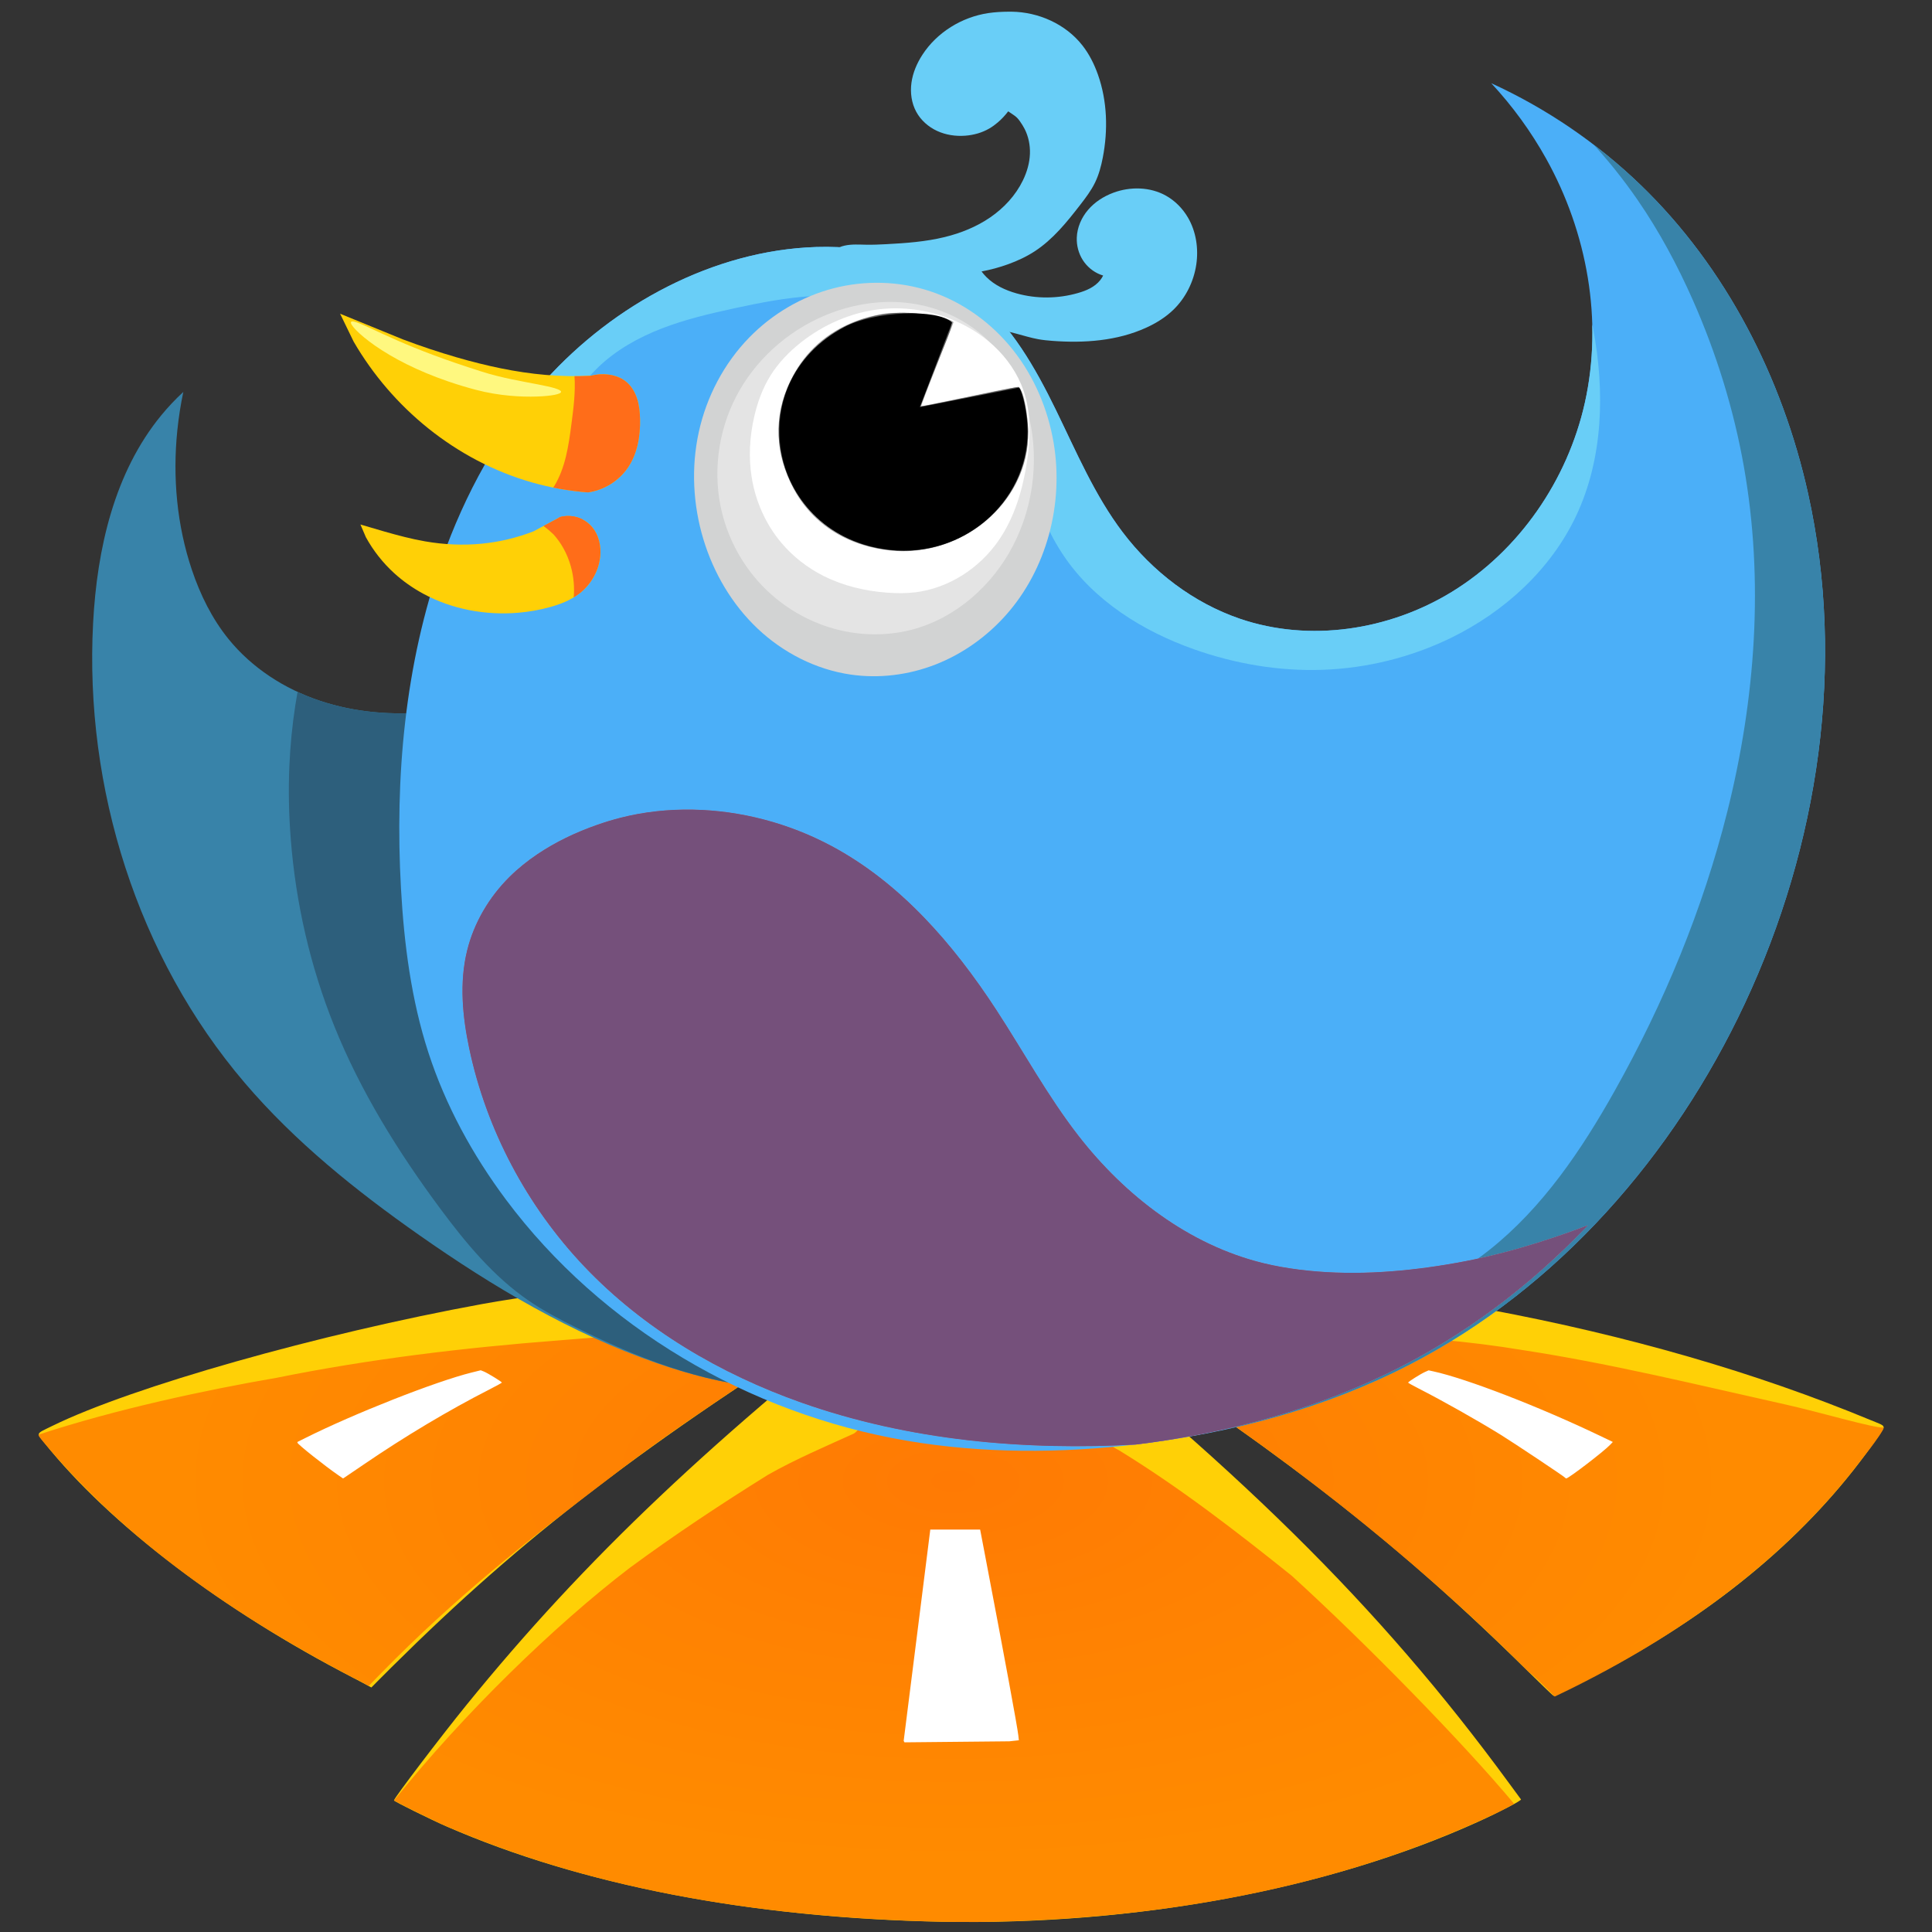 <?xml version="1.0" encoding="UTF-8" standalone="no"?>
<!-- Created with Inkscape (http://www.inkscape.org/) -->

<svg
   xmlns:dc="http://purl.org/dc/elements/1.1/"
   xmlns:cc="http://creativecommons.org/ns#"
   xmlns:rdf="http://www.w3.org/1999/02/22-rdf-syntax-ns#"
   xmlns:svg="http://www.w3.org/2000/svg"
   xmlns="http://www.w3.org/2000/svg"
   xmlns:xlink="http://www.w3.org/1999/xlink"
   xmlns:sodipodi="http://sodipodi.sourceforge.net/DTD/sodipodi-0.dtd"
   xmlns:inkscape="http://www.inkscape.org/namespaces/inkscape"
   sodipodi:docname="TweetLanes-logo-512.svg"
   inkscape:version="0.48+devel r12027"
   version="1.1"
   id="svg2"
   height="512"
   width="512"
   inkscape:export-filename="./tweetlanes.png"
   inkscape:export-xdpi="90"
   inkscape:export-ydpi="90">
  <rect width="100%" height="100%" fill="#333333" stroke="none"/>
  <defs
     id="defs4">
    <linearGradient
       inkscape:collect="always"
       id="linearGradient1215">
      <stop
         style="stop-color:#ff7a04;stop-opacity:1"
         offset="0"
         id="stop1217" />
      <stop
         id="stop1223"
         offset="0.396"
         style="stop-color:#ff8102;stop-opacity:1" />
      <stop
         style="stop-color:#ff8b00;stop-opacity:1"
         offset="1"
         id="stop1219" />
    </linearGradient>
    <inkscape:path-effect
       effect="skeletal"
       id="path-effect2784"
       is_visible="true"
       pattern="m 932.674,796.674 c 0,56.626 -10.606,102.53 -23.688,102.53 -13.083,0 -23.688,-45.904 -23.688,-102.53 0,-56.626 10.606,-102.53 23.688,-102.53 C 922.068,694.144 932.674,740.048 932.674,796.674 Z"
       copytype="single_stretched"
       prop_scale="0.45"
       scale_y_rel="false"
       spacing="0"
       normal_offset="0"
       tang_offset="0"
       prop_units="false"
       vertical_pattern="true"
       fuse_tolerance="0" />
    <inkscape:path-effect
       is_visible="true"
       id="path-effect4115"
       effect="spiro" />
    <inkscape:path-effect
       effect="spiro"
       id="path-effect4087"
       is_visible="true" />
    <inkscape:path-effect
       is_visible="true"
       id="path-effect4049"
       effect="spiro" />
    <inkscape:path-effect
       effect="spiro"
       id="path-effect4004"
       is_visible="true" />
    <inkscape:path-effect
       is_visible="true"
       id="path-effect3996"
       effect="spiro" />
    <inkscape:path-effect
       effect="spiro"
       id="path-effect3969"
       is_visible="true" />
    <inkscape:path-effect
       effect="spiro"
       id="path-effect3959"
       is_visible="true" />
    <inkscape:path-effect
       is_visible="true"
       id="path-effect3955"
       effect="spiro" />
    <inkscape:path-effect
       is_visible="true"
       id="path-effect3949"
       effect="spiro" />
    <inkscape:path-effect
       effect="spiro"
       id="path-effect3920"
       is_visible="true" />
    <inkscape:path-effect
       effect="spiro"
       id="path-effect3907"
       is_visible="true" />
    <inkscape:path-effect
       effect="spiro"
       id="path-effect3905"
       is_visible="true" />
    <inkscape:path-effect
       effect="spiro"
       id="path-effect3895"
       is_visible="true" />
    <inkscape:path-effect
       is_visible="true"
       id="path-effect3656"
       effect="spiro" />
    <inkscape:path-effect
       effect="spiro"
       id="path-effect3628"
       is_visible="true" />
    <inkscape:path-effect
       effect="spiro"
       id="path-effect3604"
       is_visible="true" />
    <inkscape:path-effect
       effect="spiro"
       id="path-effect3558"
       is_visible="true" />
    <inkscape:path-effect
       effect="spiro"
       id="path-effect3483"
       is_visible="true" />
    <inkscape:path-effect
       effect="spiro"
       id="path-effect3475"
       is_visible="true" />
    <inkscape:path-effect
       is_visible="true"
       id="path-effect3184"
       effect="spiro" />
    <inkscape:path-effect
       effect="spiro"
       id="path-effect3150"
       is_visible="true" />
    <inkscape:path-effect
       effect="spiro"
       id="path-effect3143"
       is_visible="true" />
    <clipPath
       clipPathUnits="userSpaceOnUse"
       id="clipPath3652">
      <path
         inkscape:connector-curvature="0"
         id="path3654"
         d="m 1445,1899.927 c -41.432,-2.679 -82.079,-12.949 -121.294,-26.586 -91.691,-31.886 -176.029,-82.039 -255.499,-137.794 C 999.937,1687.649 934.31,1634.963 880.202,1571.5 764.621,1435.933 707.471,1253.9 716.919,1076 c 4.233,-79.711 22.785,-161.979 73.473,-223.644 7.314,-8.898 15.24,-17.293 23.703,-25.106 -2.882,13.697 -5.04,27.546 -6.463,41.47 -5.156,50.466 -0.491,102.138 15.691,150.216 9.02,26.8 21.695,52.598 39.503,74.564 25.254,31.151 60.335,53.713 98.36,66.449 38.026,12.736 78.901,15.909 118.814,12.02 11.642,-1.134 23.221,-2.857 34.858,-4.034 56.846,-5.749 115.16,1.823 168.142,23.213 73.517,29.681 134.614,84.798 182.548,147.95 47.933,63.152 83.799,134.483 118.376,205.829 24.282,50.104 48.394,101.518 55.408,156.752 3.507,27.617 2.596,55.984 -4.699,82.85 -7.295,26.866 -21.153,52.194 -41.301,71.405 -19.211,18.317 -43.662,30.659 -69.319,37.464 C 1498.356,1900.203 1471.488,1901.64 1445,1899.927 Z"
         style="fill:#ad7fa8;fill-opacity:1;display:inline"
         sodipodi:nodetypes="sssccscsssssssss"
         inkscape:path-effect="#path-effect3656"
         inkscape:original-d="m 1445,1899.9274 c -47.0433,-2.9331 -76.4569,-9.3802 -121.2936,-26.5859 -81.0624,-31.107 -173.9049,-82.2627 -255.4985,-137.794 C 986.61426,1680.0162 916.26953,1620.1094 880.20249,1571.5 776.24459,1422.4721 709.5289,1247.8205 716.91883,1076 722.06916,975.54319 740.89605,918.23631 790.39192,852.35643 805.2724,832.55025 814.09479,827.25 814.09479,827.25 c 0,0 -2.64439,19.13988 -6.46303,41.47021 -9.23035,53.97657 -1.16907,104.0742 15.69136,150.21619 10.64926,29.1439 24.6277,55.9441 39.50288,74.5636 44.56243,55.7795 134.02659,88.1045 217.174,78.469 9.625,-1.1154 25.3113,-2.9308 34.8585,-4.0344 63.5424,-7.3447 99.7058,-2.3522 168.1415,23.2128 139.0951,51.9607 240.5412,171.2252 300.9235,353.7791 35.3908,106.9968 39.6557,247.9829 9.4082,311.0067 C 1577.4269,1889.0726 1524.183,1904.8644 1445,1899.9274 Z" />
    </clipPath>
    <clipPath
       clipPathUnits="userSpaceOnUse"
       id="clipPath3945">
      <path
         style="fill:#ffd006;fill-opacity:1;display:inline"
         d="m 983,743 14.567,30.013 c 20.735,35.724 48.12,67.572 80.333,93.425 32.931,26.429 70.968,46.604 111.564,58.217 19.757,5.652 40.091,9.285 60.583,10.823 17.135,-2.396 33.091,-12.271 42.879,-26.539 10.418,-15.185 13.636,-34.304 13.185,-52.713 -0.184,-7.507 -0.946,-15.073 -3.327,-22.194 -2.38,-7.122 -6.479,-13.815 -12.44,-18.381 -5.25,-4.023 -11.732,-6.237 -18.294,-7.072 -6.32,-0.805 -12.795,-0.377 -18.955,1.253 -16.155,0.807 -32.365,0.504 -48.479,-0.906 -32.525,-2.847 -64.502,-10.184 -95.958,-18.931 -19.645,-5.463 -39.17,-11.496 -57.993,-19.335 -18.809,-7.834 -36.89,-17.459 -56.156,-24.092 C 990.713,745.258 986.873,744.069 983,743 z m 237.094,219 -28.663,15.4 c -17.812,6.944 -36.577,11.436 -55.603,13.311 -20.402,2.011 -41.067,1.012 -61.267,-2.491 -14.781,-2.563 -29.297,-6.454 -43.729,-10.551 -8.669,-2.461 -17.317,-4.999 -25.941,-7.613 l 5.853,13.649 c 7.921,14.443 18.238,27.569 30.4,38.678 9.477,8.657 20.06,16.088 31.343,22.21 31.077,16.863 67.319,23.528 102.548,20.508 11.57,-0.992 23.058,-2.999 34.245,-6.113 11.209,-3.12 22.276,-7.443 31.48,-14.559 12.516,-9.677 21.016,-24.544 22.479,-40.297 1.029,-11.073 -1.557,-22.801 -8.741,-31.29 -4.097,-4.841 -9.585,-8.491 -15.634,-10.398 C 1232.815,960.539 1226.226,960.383 1220.094,962 Z"
         id="path3947"
         inkscape:connector-curvature="0"
         inkscape:path-effect="#path-effect3949"
         inkscape:original-d="m 983,743 c 0,0 9.50133,20.15033 14.5672,30.01277 21.5831,35.09452 47.5212,68.14702 80.3332,93.4255 33.0715,26.1547 70.83,46.8955 111.5643,58.21726 19.8618,5.16356 40.059,9.54195 60.5834,10.82283 17.7712,-0.11565 34.4765,-11.07615 42.879,-26.53881 8.9783,-16.00031 12.9347,-34.47023 13.1852,-52.71334 0.2034,-14.81509 -4.4753,-30.45053 -15.7667,-40.57568 -4.9894,-4.42048 -11.4334,-7.82617 -18.2935,-7.07245 -6.3176,0.48747 -12.5963,1.55156 -18.9549,1.25263 -16.1626,0.42006 -32.3626,0.61903 -48.4786,-0.90601 -32.6092,-2.3188 -64.9045,-8.72091 -95.9583,-18.93094 -19.4899,-5.90919 -38.8943,-12.22597 -57.9926,-19.33547 -19.0982,-7.1095 -37.8904,-15.01172 -56.15572,-24.0918 C 990.87593,744.84316 983,743 983,743 z m 237.0938,219 c -9.3894,5.40636 -18.0047,12.57007 -28.6625,15.39973 -17.7969,7.01686 -36.5513,11.54496 -55.6026,13.31124 -20.4074,2.27601 -41.0781,1.06911 -61.2668,-2.49094 -11.8584,-1.95894 -29.2759,-6.49999 -43.7289,-10.55132 -14.4529,-4.05132 -25.9413,-7.61291 -25.9413,-7.61291 0,0 3.5481,9.34614 5.853,13.64945 6.9344,15.72196 19.4896,27.47125 30.3997,38.67845 9.1883,9.0152 19.794,16.5257 31.3427,22.2098 31.3843,16.2483 67.4021,22.7209 102.5479,20.508 11.5197,-0.8873 23.1126,-2.7963 34.2447,-6.1129 11.1322,-3.3166 21.8035,-8.0409 31.4801,-14.5591 12.943,-9.1526 22.6377,-24.0782 22.4789,-40.2966 0.4038,-10.90985 -0.8995,-22.98369 -8.7406,-31.28993 C 1245.8842,963.4963 1232.2336,961.149 1220.0938,962 Z"
         sodipodi:nodetypes="ccccccscccccsccccccscccccscccc" />
    </clipPath>
    <clipPath
       clipPathUnits="userSpaceOnUse"
       id="clipPath3951">
      <path
         style="fill:#ffd006;fill-opacity:1;display:inline"
         d="m 983,743 14.567,30.013 c 20.735,35.724 48.12,67.572 80.333,93.425 32.931,26.429 70.968,46.604 111.564,58.217 19.757,5.652 40.091,9.285 60.583,10.823 17.135,-2.396 33.091,-12.271 42.879,-26.539 10.418,-15.185 13.636,-34.304 13.185,-52.713 -0.184,-7.507 -0.946,-15.073 -3.327,-22.194 -2.38,-7.122 -6.479,-13.815 -12.44,-18.381 -5.25,-4.023 -11.732,-6.237 -18.294,-7.072 -6.32,-0.805 -12.795,-0.377 -18.955,1.253 -16.155,0.807 -32.365,0.504 -48.479,-0.906 -32.525,-2.847 -64.502,-10.184 -95.958,-18.931 -19.645,-5.463 -39.17,-11.496 -57.993,-19.335 -18.809,-7.834 -36.89,-17.459 -56.156,-24.092 C 990.713,745.258 986.873,744.069 983,743 z m 237.094,219 -28.663,15.4 c -17.812,6.944 -36.577,11.436 -55.603,13.311 -20.402,2.011 -41.067,1.012 -61.267,-2.491 -14.781,-2.563 -29.297,-6.454 -43.729,-10.551 -8.669,-2.461 -17.317,-4.999 -25.941,-7.613 l 5.853,13.649 c 7.921,14.443 18.238,27.569 30.4,38.678 9.477,8.657 20.06,16.088 31.343,22.21 31.077,16.863 67.319,23.528 102.548,20.508 11.57,-0.992 23.058,-2.999 34.245,-6.113 11.209,-3.12 22.276,-7.443 31.48,-14.559 12.516,-9.677 21.016,-24.544 22.479,-40.297 1.029,-11.073 -1.557,-22.801 -8.741,-31.29 -4.097,-4.841 -9.585,-8.491 -15.634,-10.398 C 1232.815,960.539 1226.226,960.383 1220.094,962 Z"
         id="path3953"
         inkscape:connector-curvature="0"
         inkscape:path-effect="#path-effect3955"
         inkscape:original-d="m 983,743 c 0,0 9.50133,20.15033 14.5672,30.01277 21.5831,35.09452 47.5212,68.14702 80.3332,93.4255 33.0715,26.1547 70.83,46.8955 111.5643,58.21726 19.8618,5.16356 40.059,9.54195 60.5834,10.82283 17.7712,-0.11565 34.4765,-11.07615 42.879,-26.53881 8.9783,-16.00031 12.9347,-34.47023 13.1852,-52.71334 0.2034,-14.81509 -4.4753,-30.45053 -15.7667,-40.57568 -4.9894,-4.42048 -11.4334,-7.82617 -18.2935,-7.07245 -6.3176,0.48747 -12.5963,1.55156 -18.9549,1.25263 -16.1626,0.42006 -32.3626,0.61903 -48.4786,-0.90601 -32.6092,-2.3188 -64.9045,-8.72091 -95.9583,-18.93094 -19.4899,-5.90919 -38.8943,-12.22597 -57.9926,-19.33547 -19.0982,-7.1095 -37.8904,-15.01172 -56.15572,-24.0918 C 990.87593,744.84316 983,743 983,743 z m 237.0938,219 c -9.3894,5.40636 -18.0047,12.57007 -28.6625,15.39973 -17.7969,7.01686 -36.5513,11.54496 -55.6026,13.31124 -20.4074,2.27601 -41.0781,1.06911 -61.2668,-2.49094 -11.8584,-1.95894 -29.2759,-6.49999 -43.7289,-10.55132 -14.4529,-4.05132 -25.9413,-7.61291 -25.9413,-7.61291 0,0 3.5481,9.34614 5.853,13.64945 6.9344,15.72196 19.4896,27.47125 30.3997,38.67845 9.1883,9.0152 19.794,16.5257 31.3427,22.2098 31.3843,16.2483 67.4021,22.7209 102.5479,20.508 11.5197,-0.8873 23.1126,-2.7963 34.2447,-6.1129 11.1322,-3.3166 21.8035,-8.0409 31.4801,-14.5591 12.943,-9.1526 22.6377,-24.0782 22.4789,-40.2966 0.4038,-10.90985 -0.8995,-22.98369 -8.7406,-31.28993 C 1245.8842,963.4963 1232.2336,961.149 1220.0938,962 Z"
         sodipodi:nodetypes="ccccccscccccsccccccscccccscccc" />
    </clipPath>
    <clipPath
       clipPathUnits="userSpaceOnUse"
       id="clipPath3992">
      <path
         style="fill:#ad7fa8;fill-opacity:1;display:inline"
         d="m 2215.156,500 c 22.86,24.557 42.738,51.886 59.06,81.198 43.98,78.979 61.212,173.752 41.509,261.977 -18.538,83.011 -70.376,158.733 -142.898,203.174 -67.34,41.266 -152.814,54.396 -227.552,28.866 -50.053,-17.097 -93.882,-50.657 -125.859,-92.789 -30.32,-39.949 -49.982,-86.733 -71.992,-131.797 -22.01,-45.064 -47.528,-89.948 -86.214,-121.864 -46.992,-38.767 -109.936,-54.727 -170.825,-52.844 -55.453,1.715 -110.076,17.336 -159.586,42.371 -49.713,25.138 -94.547,59.763 -131.887,101.103 -49.877,55.221 -86.072,121.927 -110.838,192.097 -39.773,112.69 -50.559,234.136 -43.908,353.453 3.325,59.645 11.008,119.447 29.459,176.263 18.443,56.791 47.478,109.887 83.184,157.745 102.519,137.407 261.057,230.084 430.039,258.997 81.956,14.023 165.985,13.714 248.546,3.862 101.109,-12.066 201.115,-38.67 291.639,-85.298 159.836,-82.331 284.286,-225.267 360.496,-388.11 79.364,-169.582 108.535,-364.682 67.972,-547.47 C 2527.883,816.476 2467.465,698.07 2375.782,609.485 2328.959,564.243 2274.384,527.044 2215.156,500 Z"
         id="path3994"
         inkscape:connector-curvature="0"
         sodipodi:nodetypes="cssssssssssssssssssac"
         inkscape:path-effect="#path-effect3996"
         inkscape:original-d="m 2215.1562,500 c 0,0 43.8216,50.95264 59.0602,81.1976 40.3788,80.14209 59.6801,173.63623 41.5091,261.97677 -17.1001,83.13444 -71.3383,157.71983 -142.8975,203.17383 -66.6713,42.3492 -152.1447,54.631 -227.5523,28.8664 -50.2497,-17.1689 -95.3534,-48.9167 -125.8589,-92.78857 -57.0001,-81.97538 -86.5,-181.96085 -158.2064,-253.66097 -44.1544,-44.15054 -109.862,-58.86085 -170.8254,-52.84395 -55.0195,5.43025 -110.1476,16.48579 -159.5859,42.3713 -49.4356,25.8841 -95.8896,58.17257 -131.8866,101.10311 -47.7546,56.95279 -84.7015,122.78379 -110.838,192.09658 -42.384,112.4002 -45.0896,234.6887 -43.9079,353.4534 0.593,59.5956 10.8935,119.4674 29.4591,176.2635 18.5655,56.7961 46.6705,110.0519 83.1845,157.745 104.3387,136.2829 261.3488,229.3059 430.0386,258.9972 82.0316,14.4385 165.9054,13.242 248.5461,3.8619 101.1922,-11.4857 202.7599,-34.5403 291.6389,-85.2979 159.831,-91.2772 281.6824,-229.7218 360.4957,-388.1097 83.3243,-167.4536 110.8416,-364.2602 67.9721,-547.46972 C 2526.5162,817.06225 2460.0323,702.74456 2375.7825,609.4848 2332.3457,561.40275 2215.1562,500 2215.1562,500 Z" />
    </clipPath>
    <clipPath
       clipPathUnits="userSpaceOnUse"
       id="clipPath4045">
      <path
         style="fill:#4baff8;fill-opacity:1;display:inline"
         d="m 2215.156,500 c 22.86,24.557 42.738,51.886 59.06,81.198 43.98,78.979 61.212,173.752 41.509,261.977 -18.538,83.011 -70.376,158.733 -142.898,203.174 -67.34,41.266 -152.814,54.396 -227.552,28.866 -50.053,-17.097 -93.882,-50.657 -125.859,-92.789 -30.32,-39.949 -49.982,-86.733 -71.992,-131.797 -22.01,-45.064 -47.528,-89.948 -86.214,-121.864 -46.992,-38.767 -109.936,-54.727 -170.825,-52.844 -55.453,1.715 -110.076,17.336 -159.586,42.371 -49.713,25.138 -94.547,59.763 -131.887,101.103 -49.877,55.221 -86.072,121.927 -110.838,192.097 -39.773,112.69 -50.559,234.136 -43.908,353.453 3.325,59.645 11.008,119.447 29.459,176.263 18.443,56.791 47.478,109.887 83.184,157.745 102.519,137.407 261.057,230.084 430.039,258.997 81.956,14.023 165.985,13.714 248.546,3.862 101.109,-12.066 201.115,-38.67 291.639,-85.298 159.836,-82.331 284.286,-225.267 360.496,-388.11 79.364,-169.582 108.535,-364.682 67.972,-547.47 C 2527.883,816.476 2467.465,698.07 2375.782,609.485 2328.959,564.243 2274.384,527.044 2215.156,500 Z"
         id="path4047"
         inkscape:connector-curvature="0"
         sodipodi:nodetypes="cssssssssssssssssssac"
         inkscape:path-effect="#path-effect4049"
         inkscape:original-d="m 2215.1562,500 c 0,0 43.8216,50.95264 59.0602,81.1976 40.3788,80.14209 59.6801,173.63623 41.5091,261.97677 -17.1001,83.13444 -71.3383,157.71983 -142.8975,203.17383 -66.6713,42.3492 -152.1447,54.631 -227.5523,28.8664 -50.2497,-17.1689 -95.3534,-48.9167 -125.8589,-92.78857 -57.0001,-81.97538 -86.5,-181.96085 -158.2064,-253.66097 -44.1544,-44.15054 -109.862,-58.86085 -170.8254,-52.84395 -55.0195,5.43025 -110.1476,16.48579 -159.5859,42.3713 -49.4356,25.8841 -95.8896,58.17257 -131.8866,101.10311 -47.7546,56.95279 -84.7015,122.78379 -110.838,192.09658 -42.384,112.4002 -45.0896,234.6887 -43.9079,353.4534 0.593,59.5956 10.8935,119.4674 29.4591,176.2635 18.5655,56.7961 46.6705,110.0519 83.1845,157.745 104.3387,136.2829 261.3488,229.3059 430.0386,258.9972 82.0316,14.4385 165.9054,13.242 248.5461,3.8619 101.1922,-11.4857 202.7599,-34.5403 291.6389,-85.2979 159.831,-91.2772 281.6824,-229.7218 360.4957,-388.1097 83.3243,-167.4536 110.8416,-364.2602 67.9721,-547.46972 C 2526.5162,817.06225 2460.0323,702.74456 2375.7825,609.4848 2332.3457,561.40275 2215.1562,500 2215.1562,500 Z" />
    </clipPath>
    <inkscape:path-effect
       effect="spiro"
       id="path-effect4004-6"
       is_visible="true" />
    <clipPath
       clipPathUnits="userSpaceOnUse"
       id="clipPath4045-8">
      <path
         style="fill:#4baff8;fill-opacity:1;display:inline"
         d="m 2215.156,500 c 22.86,24.557 42.738,51.886 59.06,81.198 43.98,78.979 61.212,173.752 41.509,261.977 -18.538,83.011 -70.376,158.733 -142.898,203.174 -67.34,41.266 -152.814,54.396 -227.552,28.866 -50.053,-17.097 -93.882,-50.657 -125.859,-92.789 -30.32,-39.949 -49.982,-86.733 -71.992,-131.797 -22.01,-45.064 -47.528,-89.948 -86.214,-121.864 -46.992,-38.767 -109.936,-54.727 -170.825,-52.844 -55.453,1.715 -110.076,17.336 -159.586,42.371 -49.713,25.138 -94.547,59.763 -131.887,101.103 -49.877,55.221 -86.072,121.927 -110.838,192.097 -39.773,112.69 -50.559,234.136 -43.908,353.453 3.325,59.645 11.008,119.447 29.459,176.263 18.443,56.791 47.478,109.887 83.184,157.745 102.519,137.407 261.057,230.084 430.039,258.997 81.956,14.023 165.985,13.714 248.546,3.862 101.109,-12.066 201.115,-38.67 291.639,-85.298 159.836,-82.331 284.286,-225.267 360.496,-388.11 79.364,-169.582 108.535,-364.682 67.972,-547.47 C 2527.883,816.476 2467.465,698.07 2375.782,609.485 2328.959,564.243 2274.384,527.044 2215.156,500 Z"
         id="path4047-4"
         inkscape:connector-curvature="0"
         sodipodi:nodetypes="cssssssssssssssssssac"
         inkscape:original-d="m 2215.1562,500 c 0,0 43.8216,50.95264 59.0602,81.1976 40.3788,80.14209 59.6801,173.63623 41.5091,261.97677 -17.1001,83.13444 -71.3383,157.71983 -142.8975,203.17383 -66.6713,42.3492 -152.1447,54.631 -227.5523,28.8664 -50.2497,-17.1689 -95.3534,-48.9167 -125.8589,-92.78857 -57.0001,-81.97538 -86.5,-181.96085 -158.2064,-253.66097 -44.1544,-44.15054 -109.862,-58.86085 -170.8254,-52.84395 -55.0195,5.43025 -110.1476,16.48579 -159.5859,42.3713 -49.4356,25.8841 -95.8896,58.17257 -131.8866,101.10311 -47.7546,56.95279 -84.7015,122.78379 -110.838,192.09658 -42.384,112.4002 -45.0896,234.6887 -43.9079,353.4534 0.593,59.5956 10.8935,119.4674 29.4591,176.2635 18.5655,56.7961 46.6705,110.0519 83.1845,157.745 104.3387,136.2829 261.3488,229.3059 430.0386,258.9972 82.0316,14.4385 165.9054,13.242 248.5461,3.8619 101.1922,-11.4857 202.7599,-34.5403 291.6389,-85.2979 159.831,-91.2772 281.6824,-229.7218 360.4957,-388.1097 83.3243,-167.4536 110.8416,-364.2602 67.9721,-547.46972 C 2526.5162,817.06225 2460.0323,702.74456 2375.7825,609.4848 2332.3457,561.40275 2215.1562,500 2215.1562,500 Z" />
    </clipPath>
    <clipPath
       clipPathUnits="userSpaceOnUse"
       id="clipPath4078">
      <path
         transform="translate(-1.5156413e-5,1.8777113e-5)"
         inkscape:original-d="m 1363.3125,1277.25 c -26.5551,0.016 -53.1641,2.0072 -78.853,8.891 -8.1144,2.1744 -18.7064,5.5253 -24.8374,7.5802 -22.5882,7.5707 -44.4992,18.2112 -64.2159,31.6221 -8.4137,5.7228 -21.0836,15.4173 -29.8301,24.2626 -21.7586,22.0045 -39.5587,48.7636 -45.7582,79.4782 -7.0228,34.7932 -3.4253,70.6575 2.2552,105.2742 14.6012,88.9786 60.0182,171.6651 123.9768,234.9801 66.1175,65.4521 148.3109,112.6487 234.2322,146.7932 114.463,45.4868 240.3953,57.9905 362.5546,44.9183 82.1542,-8.7913 180.9554,-18.3561 256.1816,-53.3621 44.3436,-20.635 128.375,-72.7717 189.8073,-120.628 55.9077,-43.5528 91.5522,-84.0757 91.5522,-84.0757 0,0 -83.6597,33.065 -89.3174,35.0181 -24.2837,8.3831 -48.9532,16.0113 -74.0974,21.121 -14.6754,2.9823 -27.8461,6.17 -42.3688,8.2513 -52.5402,7.5299 -105.9522,11.3493 -158.6876,5.375 -10.7793,-1.2212 -25.6573,-4.2045 -38.0473,-6.8848 -80.9417,-17.5099 -155.4425,-66.6629 -199.5836,-137.4675 -28.5621,-45.815 -56.9921,-91.7404 -88.5083,-135.6411 -48.8195,-68.0036 -103.9718,-134.8538 -177.8098,-176.5629 C 1466.9044,1290.7439 1415.1995,1277.2188 1363.3125,1277.25 Z"
         inkscape:path-effect="#path-effect4004-6"
         style="color:#000000;color-interpolation:sRGB;color-interpolation-filters:linearRGB;fill:#75507b;fill-opacity:1;fill-rule:nonzero;stroke:none;stroke-width:3;marker:none;visibility:visible;display:inline;overflow:visible;enable-background:accumulate;clip-rule:nonzero"
         d="m 1363.312,1277.25 c -26.527,-0.51 -53.156,2.286 -78.853,8.891 -8.386,2.156 -16.667,4.714 -24.837,7.58 -22.576,7.921 -44.381,18.243 -64.216,31.622 -10.641,7.178 -20.708,15.233 -29.83,24.263 -22.002,21.779 -38.378,49.412 -45.758,79.478 -8.439,34.38 -5.046,70.635 2.255,105.274 18.5,87.767 62.189,169.961 123.977,234.98 64.068,67.419 146.52,115.863 234.232,146.793 115.601,40.765 240.174,51.87 362.555,44.918 87.519,-4.971 175.423,-19.269 256.182,-53.362 69.316,-29.262 131.965,-72.511 189.807,-120.628 31.866,-26.508 62.432,-54.578 91.552,-84.076 -29.173,13.131 -58.993,24.823 -89.317,35.018 -24.354,8.188 -49.045,15.415 -74.097,21.121 -14.031,3.196 -28.169,5.914 -42.369,8.251 -52.407,8.628 -105.997,12.058 -158.688,5.375 -12.793,-1.623 -25.517,-3.839 -38.047,-6.885 -79.999,-19.446 -149.089,-72.442 -199.584,-137.468 -33.128,-42.66 -58.983,-90.413 -88.508,-135.641 -46.153,-70.697 -103.287,-136.883 -177.81,-176.563 C 1466.327,1291.897 1414.998,1278.243 1363.312,1277.25 Z"
         id="path4080"
         inkscape:connector-curvature="0"
         sodipodi:nodetypes="sssssssssssscsssssssss"
         clip-path="url(#clipPath4045-8)" />
    </clipPath>
    <clipPath
       clipPathUnits="userSpaceOnUse"
       id="clipPath4082">
      <path
         transform="translate(-1.5156413e-5,1.8777113e-5)"
         inkscape:original-d="m 1363.3125,1277.25 c -26.5551,0.016 -53.1641,2.0072 -78.853,8.891 -8.1144,2.1744 -18.7064,5.5253 -24.8374,7.5802 -22.5882,7.5707 -44.4992,18.2112 -64.2159,31.6221 -8.4137,5.7228 -21.0836,15.4173 -29.8301,24.2626 -21.7586,22.0045 -39.5587,48.7636 -45.7582,79.4782 -7.0228,34.7932 -3.4253,70.6575 2.2552,105.2742 14.6012,88.9786 60.0182,171.6651 123.9768,234.9801 66.1175,65.4521 148.3109,112.6487 234.2322,146.7932 114.463,45.4868 240.3953,57.9905 362.5546,44.9183 82.1542,-8.7913 180.9554,-18.3561 256.1816,-53.3621 44.3436,-20.635 128.375,-72.7717 189.8073,-120.628 55.9077,-43.5528 91.5522,-84.0757 91.5522,-84.0757 0,0 -83.6597,33.065 -89.3174,35.0181 -24.2837,8.3831 -48.9532,16.0113 -74.0974,21.121 -14.6754,2.9823 -27.8461,6.17 -42.3688,8.2513 -52.5402,7.5299 -105.9522,11.3493 -158.6876,5.375 -10.7793,-1.2212 -25.6573,-4.2045 -38.0473,-6.8848 -80.9417,-17.5099 -155.4425,-66.6629 -199.5836,-137.4675 -28.5621,-45.815 -56.9921,-91.7404 -88.5083,-135.6411 -48.8195,-68.0036 -103.9718,-134.8538 -177.8098,-176.5629 C 1466.9044,1290.7439 1415.1995,1277.2188 1363.3125,1277.25 Z"
         inkscape:path-effect="#path-effect4004-6"
         style="color:#000000;color-interpolation:sRGB;color-interpolation-filters:linearRGB;fill:#75507b;fill-opacity:1;fill-rule:nonzero;stroke:none;stroke-width:3;marker:none;visibility:visible;display:inline;overflow:visible;enable-background:accumulate;clip-rule:nonzero"
         d="m 1363.312,1277.25 c -26.527,-0.51 -53.156,2.286 -78.853,8.891 -8.386,2.156 -16.667,4.714 -24.837,7.58 -22.576,7.921 -44.381,18.243 -64.216,31.622 -10.641,7.178 -20.708,15.233 -29.83,24.263 -22.002,21.779 -38.378,49.412 -45.758,79.478 -8.439,34.38 -5.046,70.635 2.255,105.274 18.5,87.767 62.189,169.961 123.977,234.98 64.068,67.419 146.52,115.863 234.232,146.793 115.601,40.765 240.174,51.87 362.555,44.918 87.519,-4.971 175.423,-19.269 256.182,-53.362 69.316,-29.262 131.965,-72.511 189.807,-120.628 31.866,-26.508 62.432,-54.578 91.552,-84.076 -29.173,13.131 -58.993,24.823 -89.317,35.018 -24.354,8.188 -49.045,15.415 -74.097,21.121 -14.031,3.196 -28.169,5.914 -42.369,8.251 -52.407,8.628 -105.997,12.058 -158.688,5.375 -12.793,-1.623 -25.517,-3.839 -38.047,-6.885 -79.999,-19.446 -149.089,-72.442 -199.584,-137.468 -33.128,-42.66 -58.983,-90.413 -88.508,-135.641 -46.153,-70.697 -103.287,-136.883 -177.81,-176.563 C 1466.327,1291.897 1414.998,1278.243 1363.312,1277.25 Z"
         id="path4084"
         inkscape:connector-curvature="0"
         sodipodi:nodetypes="sssssssssssscsssssssss"
         clip-path="url(#clipPath4045-8)" />
    </clipPath>
    <clipPath
       clipPathUnits="userSpaceOnUse"
       id="clipPath4111">
      <path
         style="fill:#ad7fa8;fill-opacity:1;display:inline"
         d="m 2215.156,500 c 22.86,24.557 42.738,51.886 59.06,81.198 43.98,78.979 61.212,173.752 41.509,261.977 -18.538,83.011 -70.376,158.733 -142.898,203.174 -67.34,41.266 -152.814,54.396 -227.552,28.866 -50.053,-17.097 -93.882,-50.657 -125.859,-92.789 -30.32,-39.949 -49.982,-86.733 -71.992,-131.797 -22.01,-45.064 -47.528,-89.948 -86.214,-121.864 -46.992,-38.767 -109.936,-54.727 -170.825,-52.844 -55.453,1.715 -110.076,17.336 -159.586,42.371 -49.713,25.138 -94.547,59.763 -131.887,101.103 -49.877,55.221 -86.072,121.927 -110.838,192.097 -39.773,112.69 -50.559,234.136 -43.908,353.453 3.325,59.645 11.008,119.447 29.459,176.263 18.443,56.791 47.478,109.887 83.184,157.745 102.519,137.407 261.057,230.084 430.039,258.997 81.956,14.023 165.985,13.714 248.546,3.862 101.109,-12.066 201.115,-38.67 291.639,-85.298 159.836,-82.331 284.286,-225.267 360.496,-388.11 79.364,-169.582 108.535,-364.682 67.972,-547.47 C 2527.883,816.476 2467.465,698.07 2375.782,609.485 2328.959,564.243 2274.384,527.044 2215.156,500 Z"
         id="path4113"
         inkscape:connector-curvature="0"
         sodipodi:nodetypes="cssssssssssssssssssac"
         inkscape:path-effect="#path-effect4115"
         inkscape:original-d="m 2215.1562,500 c 0,0 43.8216,50.95264 59.0602,81.1976 40.3788,80.14209 59.6801,173.63623 41.5091,261.97677 -17.1001,83.13444 -71.3383,157.71983 -142.8975,203.17383 -66.6713,42.3492 -152.1447,54.631 -227.5523,28.8664 -50.2497,-17.1689 -95.3534,-48.9167 -125.8589,-92.78857 -57.0001,-81.97538 -86.5,-181.96085 -158.2064,-253.66097 -44.1544,-44.15054 -109.862,-58.86085 -170.8254,-52.84395 -55.0195,5.43025 -110.1476,16.48579 -159.5859,42.3713 -49.4356,25.8841 -95.8896,58.17257 -131.8866,101.10311 -47.7546,56.95279 -84.7015,122.78379 -110.838,192.09658 -42.384,112.4002 -45.0896,234.6887 -43.9079,353.4534 0.593,59.5956 10.8935,119.4674 29.4591,176.2635 18.5655,56.7961 46.6705,110.0519 83.1845,157.745 104.3387,136.2829 261.3488,229.3059 430.0386,258.9972 82.0316,14.4385 165.9054,13.242 248.5461,3.8619 101.1922,-11.4857 202.7599,-34.5403 291.6389,-85.2979 159.831,-91.2772 281.6824,-229.7218 360.4957,-388.1097 83.3243,-167.4536 110.8416,-364.2602 67.9721,-547.46972 C 2526.5162,817.06225 2460.0323,702.74456 2375.7825,609.4848 2332.3457,561.40275 2215.1562,500 2215.1562,500 Z" />
    </clipPath>
    <radialGradient
       inkscape:collect="always"
       xlink:href="#linearGradient1215"
       id="radialGradient1221"
       cx="1709.94"
       cy="1588.605"
       fx="1709.94"
       fy="1588.605"
       r="1130.688"
       gradientTransform="matrix(-0.852,-8.0931252e-8,3.9492481e-8,-0.416,3157.259,2653.972)"
       gradientUnits="userSpaceOnUse" />
  </defs>
  <sodipodi:namedview
     id="base"
     pagecolor="#ffffff"
     bordercolor="#666666"
     borderopacity="0.596"
     inkscape:pageopacity="0.0"
     inkscape:pageshadow="2"
     inkscape:zoom="1"
     inkscape:cx="286.03681"
     inkscape:cy="302.02446"
     inkscape:document-units="px"
     inkscape:current-layer="layer4"
     showgrid="false"
     fit-margin-top="0"
     fit-margin-left="0"
     fit-margin-right="0"
     fit-margin-bottom="0"
     showguides="false"
     inkscape:showpageshadow="false"
     showborder="true" />
  <g
     inkscape:groupmode="layer"
     id="layer4"
     inkscape:label="svg"
     style="display:inline"
     transform="translate(967.71,-921.812)">
    <g
       style="stroke:none"
       transform="matrix(0.215,0,0,0.215,-1080.666,885.767)"
       id="g926">
      <path
         sodipodi:nodetypes="sscsscsscssssssssssscssscsscss"
         style="fill:#ffd006;fill-opacity:1;stroke:none"
         d="m 1685.5,2536.389 c -233.56,-4.615 -443.7,-45.087 -609.584,-117.401 -20.284,-8.842 -64.916,-30.946 -64.916,-32.149 0,-2.732 57.851,-78.878 89.633,-117.979 146.6,-180.358 303.192,-328.612 554.867,-525.319 40.76,-31.858 48.065,-37.765 42.5,-34.371 -3.953,2.411 -78.61,49.334 -110,69.135 -272.757,172.063 -416.302,282.025 -579.646,444.032 -13.633,13.521 -25.234,25.307 -25.234,25.307 0,0 -12.031,-6.612 -22.267,-11.886 -160.511,-82.714 -301.062,-189.663 -380.817,-289.775 -10.064,-12.633 -11.105,-10.5 10.214,-20.948 97.726,-47.893 328.054,-113.164 529.313,-149.999 96.528,-17.667 248.423,-32.103 467.937,-44.474 42,-2.367 42,-2.367 59.5,-10.923 48.712,-23.816 72.159,-23.464 123,1.843 10.5,5.227 10.5,5.227 40.816,5.885 389.078,8.446 737.14,73.456 1019.684,190.453 21.083,8.73 19.929,5.851 8.826,22.035 -74.741,108.937 -183.216,203.288 -320.326,278.618 -19.043,10.462 -76.848,39.526 -78.612,39.525 -0.488,-3e-4 -14.163,-13.108 -30.388,-29.13 -99.797,-98.542 -187.415,-174.093 -294.204,-253.685 -88.547,-65.995 -162.413,-115.199 -349.296,-232.673 -26.95,-16.941 -50.013,-31.463 -51.25,-32.272 -7.699,-5.031 2.151,3.079 34.5,28.408 298.514,233.732 475.61,408.348 635.247,626.352 7.854,10.725 14.67,19.999 15.147,20.61 1.007,1.287 -26.766,15.739 -53.644,27.913 C 2162.857,2496.707 1924.016,2541.102 1685.5,2536.389 Z"
         id="path1144"
         inkscape:connector-curvature="0" />
      <path
         sodipodi:nodetypes="ccccccccccccccccccccccccscccccccccccccc"
         inkscape:connector-curvature="0"
         id="path1142"
         d="m 1685.5,2536.39 c -210.016,-4.965 -422.781,-35.619 -616.395,-120.531 -19.123,-9.456 -39.857,-18.93 -58.028,-28.863 85.017,-106.365 198.238,-216.267 290.348,-286.662 55.228,-40.713 112.525,-78.675 170.74,-114.933 34.056,-19.242 70.097,-34.57 105.668,-50.719 24.056,-15.978 6.282,-62.015 -22.954,-52.353 -20.204,8.952 -53.883,-6.512 -30.169,-27.812 16.276,-19.416 36.148,-36.149 56.552,-50.731 25.729,-7.463 42.977,25.278 68.731,18.365 63.422,6.431 126.905,-2.471 190.142,-6.813 26.417,9.262 42.377,34.331 66.381,47.538 16.44,27.531 -33.65,13.09 -34.711,36.588 -6.589,24.332 12.205,45.306 32.479,55.582 75.008,45.965 144.766,99.938 213.338,154.907 91.146,82.906 212.336,206.993 273.978,281.003 0,0 -15.08,8.59 -22.896,12.052 -198.405,93.932 -419.45,130.939 -637.694,133.685 C 1715.84,2536.791 1700.668,2536.69 1685.5,2536.39 z m 724,-308.081 c -147.27,-147.054 -312.513,-275.476 -487.895,-387.246 -7.387,-7.768 -47.826,-22.28 -23.602,-29.644 28.46,-2.81 57.072,1.384 85.588,-0.711 140.111,-0.694 281.095,-1.842 419.765,21.227 108.631,16.694 215.495,42.976 322.761,66.885 42.86,9.553 109.426,29.375 121.178,28.474 -2.303,8.852 -31.71,44.506 -36.901,51.67 -95.472,121.46 -230.083,214.215 -368.688,279.884 C 2441.706,2258.849 2417.681,2234.159 2409.5,2228.309 Z M 961,2235.849 c -142.577,-74.752 -279.227,-167.115 -382.904,-291.812 -2.157,-2.868 -5.357,-6.256 -5.228,-7.981 93.758,-31.009 206.582,-55.238 293.442,-70.114 114.956,-23.287 231.543,-37.17 348.422,-46.16 112.104,-9.315 224.431,-15.908 336.846,-19.989 -92.61,62.416 -187.322,121.91 -275.726,190.334 -100.437,76.053 -191.658,148.868 -279.775,238.968 l -16.325,16.729 C 979.752,2245.825 967.051,2238.16 961,2235.849 Z"
         style="fill:url(#radialGradient1221);fill-opacity:1;stroke:none" />
      <path
         inkscape:connector-curvature="0"
         id="path4154"
         d="m 1639.769,2314.388 -0.519,-0.888 16.339,-129.5 c 8.986,-71.225 16.355,-129.838 16.375,-130.25 l 0.036,-0.75 30.75,0 30.75,0 5.875,30.746 c 23.972,125.464 39.991,212.166 41.176,222.862 l 0.678,6.117 -5.864,0.64 -5.864,0.64 -64.606,0.631 -64.606,0.631 L 1639.769,2314.388 Z M 942.854,1986.321 C 926.307,1974.984 892,1947.732 892,1945.925 l 0,-0.906 9.75,-4.882 c 60.304,-30.194 160.791,-69.756 204.961,-80.694 l 11.211,-2.776 3.789,1.496 c 4.549,1.796 22.296,12.671 22.273,13.648 -0.01,0.379 -7.076,4.289 -15.706,8.689 -50.036,25.513 -103.922,57.691 -154.779,92.427 -12.65,8.64 -23.516,16.014 -24.146,16.386 l -1.146,0.676 L 942.854,1986.321 z m 1511.689,2.75 c -0.816,-1.32 -63.407,-43.044 -79.395,-52.925 -29.241,-18.072 -71.565,-41.927 -101.388,-57.146 -7.006,-3.575 -12.743,-6.794 -12.749,-7.154 -0.018,-0.973 15.502,-10.744 20.761,-13.07 l 4.564,-2.019 5.581,1.211 c 40.963,8.886 130.953,43.672 205.757,79.538 l 15.689,7.522 -3.433,3.596 C 2501.985,1956.949 2458.809,1990 2455.881,1990 2455.461,1990 2454.86,1989.582 2454.544,1989.071 Z"
         style="fill:#ffffff;fill-opacity:1;stroke:none;display:inline" />
    </g>
    <g
       style="stroke:none"
       transform="matrix(0.246,0,0,0.246,-1119.396,822.176)"
       id="g4354">
      <g
         style="stroke:none"
         id="g3658">
        <path
           inkscape:connector-curvature="0"
           id="path1066"
           d="m 1445,1899.927 c -41.432,-2.679 -82.079,-12.949 -121.294,-26.586 -91.691,-31.886 -176.029,-82.039 -255.499,-137.794 C 999.937,1687.649 934.31,1634.963 880.202,1571.5 764.621,1435.933 707.471,1253.9 716.919,1076 c 4.233,-79.711 22.785,-161.979 73.473,-223.644 7.314,-8.898 15.24,-17.293 23.703,-25.106 -2.882,13.697 -5.04,27.546 -6.463,41.47 -5.156,50.466 -0.491,102.138 15.691,150.216 9.02,26.8 21.695,52.598 39.503,74.564 25.254,31.151 60.335,53.713 98.36,66.449 38.026,12.736 78.901,15.909 118.814,12.02 11.642,-1.134 23.221,-2.857 34.858,-4.034 56.846,-5.749 115.16,1.823 168.142,23.213 73.517,29.681 134.614,84.798 182.548,147.95 47.933,63.152 83.799,134.483 118.376,205.829 24.282,50.104 48.394,101.518 55.408,156.752 3.507,27.617 2.596,55.984 -4.699,82.85 -7.295,26.866 -21.153,52.194 -41.301,71.405 -19.211,18.317 -43.662,30.659 -69.319,37.464 C 1498.356,1900.203 1471.488,1901.64 1445,1899.927 Z"
           style="fill:#3883a9;fill-opacity:1;stroke:none"
           sodipodi:nodetypes="sssccscsssssssss"
           inkscape:path-effect="#path-effect3628"
           inkscape:original-d="m 1445,1899.9274 c -47.0433,-2.9331 -76.4569,-9.3802 -121.2936,-26.5859 -81.0624,-31.107 -173.9049,-82.2627 -255.4985,-137.794 C 986.61426,1680.0162 916.26953,1620.1094 880.20249,1571.5 776.24459,1422.4721 709.5289,1247.8205 716.91883,1076 722.06916,975.54319 740.89605,918.23631 790.39192,852.35643 805.2724,832.55025 814.09479,827.25 814.09479,827.25 c 0,0 -2.64439,19.13988 -6.46303,41.47021 -9.23035,53.97657 -1.16907,104.0742 15.69136,150.21619 10.64926,29.1439 24.6277,55.9441 39.50288,74.5636 44.56243,55.7795 134.02659,88.1045 217.174,78.469 9.625,-1.1154 25.3113,-2.9308 34.8585,-4.0344 63.5424,-7.3447 99.7058,-2.3522 168.1415,23.2128 139.0951,51.9607 240.5412,171.2252 300.9235,353.7791 35.3908,106.9968 39.6557,247.9829 9.4082,311.0067 C 1577.4269,1889.0726 1524.183,1904.8644 1445,1899.9274 Z" />
        <path
           style="fill:#2d5f7c;fill-opacity:1;stroke:none"
           d="m 1444.5,1899.904 c -72.879,-4.98 -142.336,-32.567 -207.756,-65.07 -17.302,-8.596 -34.469,-17.588 -50.41,-28.503 -37.982,-26.009 -67.836,-62.105 -95.29,-99.056 -45.389,-61.088 -85.915,-126.295 -114.346,-196.889 -25.825,-64.123 -41.439,-132.286 -46.84,-201.203 -2.063,-26.322 -2.647,-52.766 -1.508,-79.144 3.775,-87.419 26.789,-174.06 67.749,-251.381 50.403,-95.145 128.014,-175.623 221.082,-229.766 93.067,-54.143 201.282,-81.823 308.925,-79.394 107.643,2.43 214.403,34.917 305.355,92.544 90.951,57.627 165.867,140.195 214.738,236.136 48.871,95.941 71.606,204.983 65.525,312.482 -6.082,107.499 -40.924,213.19 -99.649,303.437 -58.725,90.246 -141.16,164.858 -236.622,214.658 -95.462,49.799 -203.722,74.711 -311.359,72.021 C 1457.558,1900.613 1451.023,1900.35 1444.5,1899.904 Z"
           id="path1064"
           inkscape:connector-curvature="0"
           sodipodi:nodetypes="ssssssssss"
           inkscape:path-effect="#path-effect3604"
           inkscape:original-d="m 1444.5,1899.9043 c -73.3479,-3.6517 -143.3043,-31.1455 -207.7556,-65.0697 -17.0729,-8.9864 -34.9356,-16.9995 -50.4098,-28.5031 -36.9248,-27.45 -67.0227,-63.007 -95.2903,-99.0557 -46.8797,-59.7839 -88.8516,-124.6999 -114.3462,-196.8891 -22.93944,-64.9542 -45.7901,-131.557 -46.84006,-201.2034 -0.39757,-26.3717 -4.11676,-52.853 -1.50796,-79.1438 4.85622,-48.9396 41.17616,-246.73324 67.74937,-251.3812 C 1795.7177,838.79597 2487.1375,2054.4528 1464.094,1900.7764 1457.631,1899.8056 1451.0676,1900.2313 1444.5,1899.9043 Z"
           clip-path="url(#clipPath3652)" />
      </g>
      <g
         style="stroke:none"
         id="g4347">
        <g
           style="stroke:none"
           id="g4324"
           transform="matrix(1.003,0,0,1.003,1.281,-6.838)">
          <path
             inkscape:original-d="m 2215.1562,500 c 0,0 43.8216,50.95264 59.0602,81.1976 40.3788,80.14209 59.6801,173.63623 41.5091,261.97677 -17.1001,83.13444 -71.3383,157.71983 -142.8975,203.17383 -66.6713,42.3492 -152.1447,54.631 -227.5523,28.8664 -50.2497,-17.1689 -95.3534,-48.9167 -125.8589,-92.78857 -57.0001,-81.97538 -86.5,-181.96085 -158.2064,-253.66097 -44.1544,-44.15054 -109.862,-58.86085 -170.8254,-52.84395 -55.0195,5.43025 -110.1476,16.48579 -159.5859,42.3713 -49.4356,25.8841 -95.8896,58.17257 -131.8866,101.10311 -47.7546,56.95279 -84.7015,122.78379 -110.838,192.09658 -42.384,112.4002 -45.0896,234.6887 -43.9079,353.4534 0.593,59.5956 10.8935,119.4674 29.4591,176.2635 18.5655,56.7961 46.6705,110.0519 83.1845,157.745 104.3387,136.2829 261.3488,229.3059 430.0386,258.9972 82.0316,14.4385 165.9054,13.242 248.5461,3.8619 101.1922,-11.4857 202.7599,-34.5403 291.6389,-85.2979 159.831,-91.2772 281.6824,-229.7218 360.4957,-388.1097 83.3243,-167.4536 110.8416,-364.2602 67.9721,-547.46972 C 2526.5162,817.06225 2460.0323,702.74456 2375.7825,609.4848 2332.3457,561.40275 2215.1562,500 2215.1562,500 Z"
             inkscape:path-effect="#path-effect3895"
             sodipodi:nodetypes="cssssssssssssssssssac"
             inkscape:connector-curvature="0"
             id="path983-7"
             d="m 2215.156,500 c 22.86,24.557 42.738,51.886 59.06,81.198 43.98,78.979 61.212,173.752 41.509,261.977 -18.538,83.011 -70.376,158.733 -142.898,203.174 -67.34,41.266 -152.814,54.396 -227.552,28.866 -50.053,-17.097 -93.882,-50.657 -125.859,-92.789 -30.32,-39.949 -49.982,-86.733 -71.992,-131.797 -22.01,-45.064 -47.528,-89.948 -86.214,-121.864 -46.992,-38.767 -109.936,-54.727 -170.825,-52.844 -55.453,1.715 -110.076,17.336 -159.586,42.371 -49.713,25.138 -94.547,59.763 -131.887,101.103 -49.877,55.221 -86.072,121.927 -110.838,192.097 -39.773,112.69 -50.559,234.136 -43.908,353.453 3.325,59.645 11.008,119.447 29.459,176.263 18.443,56.791 47.478,109.887 83.184,157.745 102.519,137.407 261.057,230.084 430.039,258.997 81.956,14.023 165.985,13.714 248.546,3.862 101.109,-12.066 201.115,-38.67 291.639,-85.298 159.836,-82.331 284.286,-225.267 360.496,-388.11 79.364,-169.582 108.535,-364.682 67.972,-547.47 C 2527.883,816.476 2467.465,698.07 2375.782,609.485 2328.959,564.243 2274.384,527.044 2215.156,500 Z"
             style="fill:#4baff8;fill-opacity:1;stroke:none;display:inline" />
          <path
             clip-path="url(#clipPath4111)"
             sodipodi:nodetypes="sssssssssssssssssssssssssssss"
             inkscape:original-d="m 1440.7263,544.4236 c -229.502,4.22367 -303.1427,-7.92805 -389.4407,221.62806 -17.9533,47.7565 -29.8022,99.58653 -23.318,150.86009 2.2051,17.43716 12.9477,37.07041 32.068,38.8625 22.8538,2.14201 39.5809,-34.39384 56.6894,-47.63249 13.5088,-10.45318 26.9841,-2.60857 41.9218,-11.88627 37.9558,-23.57406 61.8931,-63.56368 97.071,-90.92179 42.4805,-33.03737 93.2025,-54.25094 146.1109,-63.48989 55.5278,-9.69636 113.9221,-19.09125 168.9612,-3.11277 52.2507,15.16897 91.6269,59.02962 114.7543,106.96257 25.5891,53.03499 33.4988,114.40939 70.443,161.85309 35.8097,45.9868 85.8778,79.812 140.0068,100.484 43.7702,16.7159 91.14,21.411 137.6883,22.0186 48.0468,0.6272 95.8125,-11.6761 138.1645,-34.2722 55.735,-29.7363 108.6824,-72.0769 134.5254,-131.17407 27.5234,-62.93983 26.2939,-133.80484 18.2672,-200.82413 -3.0614,-25.56128 -8.4304,-50.78191 -17.8849,-74.82671 -16.0427,-40.80016 -31.0005,-83.89594 -61.3334,-116.54093 -11.2503,-12.10784 -29.8606,-19.94015 -45.7121,-11.22834 -24.3959,13.40767 -35.8374,40.21959 -46.5324,64.33373 -27.584,62.19421 -37.775,130.07668 -50.8194,196.40803 -3.6251,18.43404 -9.9396,40.20951 -27.6016,49.64982 -22.4439,11.99622 -48.9179,2.62933 -71.6066,-4.30189 -16.9027,-5.16364 -34.965,-10.15161 -48.6259,-21.55395 -13.9955,-11.68162 -14.153,-32.69558 -27.0147,-45.80656 -20.9766,-21.38311 -48.3121,-34.47086 -74.1995,-48.62335 -54.4232,-29.75286 -109.1242,-58.97522 -163.2753,-89.21964 C 1624.599,625.52267 1557.8519,591.23847 1489.0666,561.36019 1473.4274,554.567 1458.1241,544.10342 1440.7263,544.4236 Z"
             inkscape:path-effect="#path-effect3959"
             inkscape:connector-curvature="0"
             id="path3797"
             d="m 1440.726,544.424 c -78.573,-21.348 -165.109,-4.847 -234.562,37.647 -69.453,42.494 -122.27,109.375 -154.879,183.981 -20.71,47.381 -33.789,100.222 -23.318,150.86 1.834,8.869 4.461,17.774 9.665,25.187 2.602,3.707 5.838,6.998 9.655,9.435 3.817,2.437 8.227,4 12.749,4.24 6.382,0.34 12.711,-1.964 17.999,-5.553 5.288,-3.589 9.631,-8.404 13.526,-13.471 3.895,-5.067 7.397,-10.428 11.349,-15.451 3.952,-5.023 8.409,-9.748 13.815,-13.158 6.176,-3.896 13.339,-5.922 20.491,-7.397 7.151,-1.475 14.42,-2.452 21.431,-4.49 21.607,-6.278 39.139,-22.105 53.74,-39.225 14.601,-17.12 27.158,-36.053 43.331,-51.696 19.345,-18.711 43.32,-32.127 68.412,-41.858 25.093,-9.73 51.397,-15.928 77.698,-21.632 27.892,-6.049 56.007,-11.593 84.5,-13.236 28.493,-1.643 57.516,0.717 84.461,10.123 50.589,17.659 90.324,59.273 114.754,106.963 26.884,52.479 37.455,112.981 70.443,161.853 32.693,48.435 84.908,81.019 140.007,100.484 44.081,15.572 90.965,23.601 137.688,22.019 47.773,-1.618 95.193,-13.337 138.165,-34.272 57.395,-27.963 107.292,-73.429 134.525,-131.174 29.151,-61.81 30.9,-133.663 18.267,-200.824 -4.742,-25.208 -11.405,-50.008 -17.885,-74.827 -5.669,-21.712 -11.248,-43.587 -20.497,-64.032 -9.249,-20.445 -22.479,-39.603 -40.836,-52.509 -6.622,-4.655 -13.9,-8.472 -21.704,-10.622 -7.804,-2.15 -16.159,-2.586 -24.008,-0.606 -6.738,1.7 -12.979,5.146 -18.293,9.624 -5.314,4.478 -9.723,9.971 -13.323,15.915 -7.201,11.888 -11.15,25.415 -14.915,38.794 -18.323,65.098 -34.124,130.874 -50.819,196.408 -2.401,9.423 -4.844,18.91 -9.029,27.687 -4.184,8.777 -10.271,16.901 -18.573,21.963 -10.549,6.432 -23.679,7.33 -35.893,5.473 -12.214,-1.858 -23.875,-6.24 -35.713,-9.774 -8.589,-2.564 -17.323,-4.694 -25.711,-7.855 -8.388,-3.16 -16.51,-7.428 -22.915,-13.699 -6.36,-6.228 -10.763,-14.157 -14.659,-22.16 -3.896,-8.004 -7.404,-16.249 -12.356,-23.646 -8.347,-12.469 -20.478,-22.004 -33.484,-29.486 -13.006,-7.482 -26.987,-13.081 -40.715,-19.138 -56.777,-25.049 -109.586,-58.098 -163.275,-89.22 -64.88,-37.609 -131.442,-72.599 -200.967,-100.709 C 1473.228,554.956 1457.213,548.903 1440.726,544.424 Z"
             style="fill:#69cef7;fill-opacity:1;stroke:none;display:inline" />
          <path
             clip-path="url(#clipPath3992)"
             inkscape:original-d="m 1914.3537,1942.1719 c 20.0381,-1.8533 -1.0446,-20.8089 3.2806,-29.9675 8.1945,-17.2128 28.0407,-23.1513 41.3251,-35.4445 35.0012,-23.2397 77.7256,-28.5888 115.3169,-46.1742 48.7849,-21.0186 96.2193,-46.0584 139.0582,-77.5958 58.1073,-44.9012 97.7723,-108.0566 134.3539,-170.6086 53.3974,-94.0821 95.8167,-194.7953 121.0634,-300.146 29.283,-120.8436 37.9111,-247.5647 17.7298,-370.5903 -9.0789,-61.78073 -24.5007,-123.47003 -54.7222,-178.55842 -18.6707,-36.28568 -37.3252,-72.72327 -59.0945,-107.25594 -20.6865,-32.57156 -112.7326,-120.85515 -112.7326,-120.85515 0,0 68.0592,43.98906 105.2907,60.42072 24.3071,10.72762 48.9549,20.8002 72.8287,32.0307 123.1373,47.04681 184.4006,105.08117 215.3332,222.5594 36.7848,132.02815 47.4154,258.77729 36.6682,377.41189 -28.1935,311.2161 -203.5053,566.5893 -439.7099,714.9275 -60.4917,29.5691 -129.5795,25.8443 -195.0509,25.7439 -48.0477,-0.743 -96.5843,-1.8744 -143.9949,7.3101 C 1912.2423,1944.2373 1913.2622,1943.1748 1914.3537,1942.1719 Z"
             inkscape:path-effect="#path-effect3969"
             sodipodi:nodetypes="cccccccccccsccscccc"
             inkscape:connector-curvature="0"
             id="path2871"
             d="m 1914.354,1942.172 c -1.563,-10.045 -0.418,-20.498 3.281,-29.968 6.874,-17.598 22.885,-31.331 41.325,-35.444 38.868,-14.29 77.328,-29.69 115.317,-46.174 48.839,-21.192 97.379,-44.472 139.058,-77.596 57.034,-45.328 98.696,-107.079 134.354,-170.609 52.96,-94.354 94.819,-195.176 121.063,-300.146 30.219,-120.869 39.48,-247.914 17.73,-370.59 -10.894,-61.444 -29.486,-121.486 -54.722,-178.558 -16.531,-37.386 -35.941,-73.567 -59.094,-107.256 -31.318,-45.569 -69.449,-86.448 -112.733,-120.855 33.751,22.373 68.945,42.569 105.291,60.421 23.811,11.695 48.116,22.385 72.829,32.031 94.115,47.053 171.411,126.943 215.333,222.559 53.538,116.549 56.801,250.745 36.668,377.412 -45.073,283.579 -206.954,546.781 -439.71,714.928 -64.572,11.596 -129.682,20.189 -195.051,25.744 -47.897,4.07 -95.932,6.508 -143.995,7.31 L 1914.354,1942.172 Z"
             style="fill:#3883a9;fill-opacity:1;stroke:none" />
        </g>
        <path
           style="fill:#69cef7;fill-opacity:1;stroke:none"
           d="m 1703.32,417.615 c -7.42,0.06 -14.852,0.418 -22.188,1.531 -28.457,4.32 -55.12,20.706 -70.804,44.841 -5.916,9.104 -10.316,19.321 -11.816,30.074 -1.5,10.753 0.023,22.066 5.245,31.585 4.953,9.028 13.091,16.155 22.444,20.463 9.353,4.308 19.865,5.867 30.135,5.109 9.171,-0.677 18.264,-3.2 26.195,-7.853 3.239,-1.9 6.27,-4.142 9.115,-6.592 4.099,-3.53 7.82,-7.498 11.079,-11.815 l 5.397,3.651 c 1.408,0.952 2.793,1.953 4.001,3.148 1.209,1.195 2.245,2.552 3.228,3.939 1.891,2.666 3.647,5.434 5.121,8.352 4.138,8.186 5.982,17.467 5.654,26.634 -0.354,9.919 -3.204,19.654 -7.527,28.589 -7.807,16.136 -20.394,29.733 -35.164,39.891 -14.77,10.158 -31.674,16.972 -49.086,21.234 -20.631,5.05 -41.945,6.584 -63.156,7.687 -6.975,0.363 -13.958,0.681 -20.942,0.58 -7.984,-0.115 -16.079,-0.769 -23.869,0.985 -3.895,0.877 -7.685,2.368 -10.936,4.685 -3.251,2.317 -5.945,5.492 -7.378,9.218 -1.342,3.49 -1.54,7.386 -0.72,11.034 0.82,3.648 2.638,7.047 5.094,9.867 4.911,5.64 12.206,8.831 19.609,9.897 7.403,1.066 14.955,0.171 22.291,-1.287 7.336,-1.458 14.558,-3.477 21.938,-4.692 33.232,-5.472 68.86,6.732 91.757,31.43 5.092,7.483 12.202,13.579 20.375,17.469 7.334,3.49 15.364,5.185 23.219,7.25 7.817,2.055 15.546,4.506 23.5,5.938 5.029,0.905 10.123,1.397 15.219,1.781 34.222,2.579 69.643,0.078 100.882,-14.134 10.879,-4.949 21.207,-11.33 29.75,-19.689 13.1,-12.817 21.607,-30.117 24.327,-48.241 2.608,-17.374 -0.136,-35.749 -9.022,-50.904 -5.678,-9.683 -13.824,-17.966 -23.62,-23.448 -17.095,-9.566 -38.508,-9.999 -56.849,-3.118 -10.296,3.863 -19.851,9.985 -27.008,18.334 -7.157,8.349 -11.81,18.991 -12.211,29.981 -0.307,8.407 1.896,16.913 6.385,24.028 4.489,7.115 11.264,12.792 19.115,15.816 0.953,0.367 1.921,0.696 2.9,0.985 -0.869,1.767 -1.927,3.44 -3.15,4.983 -2.908,3.668 -6.717,6.556 -10.842,8.77 -4.124,2.213 -8.568,3.776 -13.065,5.074 -21.478,6.202 -44.685,6.447 -66.21,0.408 -12.023,-3.373 -23.737,-8.833 -32.571,-17.658 -1.86,-1.858 -3.581,-3.854 -5.145,-5.966 9.736,-1.811 19.323,-4.417 28.637,-7.782 10.042,-3.628 19.794,-8.156 28.73,-14 19.54,-12.776 34.49,-31.321 48.778,-49.783 5.937,-7.671 11.861,-15.45 16.104,-24.173 4.126,-8.484 6.574,-17.689 8.365,-26.952 5.726,-29.604 4.832,-60.811 -5.187,-89.25 -3.989,-11.324 -9.432,-22.211 -16.844,-31.656 -17.985,-22.919 -47.212,-35.935 -76.344,-36.25 C 1705.279,417.605 1704.3,417.608 1703.32,417.615 Z"
           id="path1034"
           inkscape:connector-curvature="0"
           sodipodi:nodetypes="sssssscccscssssscscssssscscsssscssssccsssscsss"
           inkscape:path-effect="#path-effect4087"
           inkscape:original-d="m 1703.3204,417.61545 c -6.9282,0.0712 -14.2994,0.60095 -22.1876,1.53126 -30.629,3.61228 -56.6316,21.86313 -70.8038,44.84101 -11.8305,19.18088 -15.4175,41.65562 -6.5712,61.65899 8.2672,18.69373 30.7376,27.35029 52.5794,25.57192 9.2149,-0.75029 18.3179,-3.35799 26.1952,-7.85291 3.2771,-1.86997 6.3421,-4.06656 9.1147,-6.59193 4.2577,-4.26076 6.6825,-7.97201 11.0795,-11.81458 l 5.397,3.65111 c 2.8365,2.0105 5.2086,4.44327 7.2294,7.08683 2.0208,2.64356 3.6902,5.49792 5.121,8.35163 3.9468,7.92313 5.899,17.11557 5.6543,26.63387 -0.2446,9.51831 -2.6861,19.36248 -7.5267,28.58906 -15.9071,30.32021 -40.1702,47.90993 -84.25,61.12502 -21.1537,6.34183 -25.3431,6.85122 -63.1562,7.68749 -9.607,0.21248 -16.2671,0.3816 -20.9424,0.58042 -8.6996,0.36994 -41.0275,13.84263 -42.1827,14.88833 -14.2505,11.82645 27.1016,11.93874 68.2114,24.81951 41.1098,12.88078 86.9773,24.53004 91.7575,31.4305 6.2089,10.30102 11.4088,14.76036 20.3749,17.46875 4.087,1.23456 14.5334,4.50755 23.2186,7.25 8.6857,2.74248 19.2605,5.41786 23.5001,5.93751 4.2396,0.51964 11.0938,1.3098 15.2188,1.78125 37.9612,4.33856 73.1296,-0.98731 100.8815,-14.13423 11.2344,-5.32209 21.2534,-11.92588 29.7504,-19.68906 14.7672,-12.73498 22.3264,-30.2662 24.3274,-48.24124 2.0012,-17.97503 -1.5561,-36.39392 -9.0218,-50.90424 -5.6017,-10.65338 -13.9245,-18.38762 -23.6203,-23.44772 -17.141,-8.94565 -38.5733,-9.53359 -56.8485,-3.11758 -21.1487,7.42482 -38.0693,24.22925 -39.2187,48.3153 -0.9065,18.9952 10.5311,36.85112 25.5,39.84376 1.6516,0.33019 2.9004,0.98542 2.9004,0.98542 0,0 -0.6374,1.91644 -3.1504,4.98333 -4.6027,5.61696 -7.359,7.21068 -23.9063,13.84374 -18.9392,7.59192 -44.3025,7.15729 -66.21,0.40847 -12.64,-3.89384 -24.1297,-9.88963 -32.5713,-17.65846 -3.6764,-3.38358 -5.1454,-5.96595 -5.1454,-5.96595 8.9327,-3.10721 19.6455,-4.74755 28.6367,-7.78214 10.2576,-3.49473 19.7206,-8.08128 28.7304,-13.9997 17.1132,-11.24125 32.5922,-27.2875 48.7783,-49.78347 9.0141,-12.52787 13.2036,-18.11916 16.1036,-24.17346 2.8998,-6.0543 4.5101,-12.57161 8.3652,-26.95155 6.5438,-24.40889 4.0772,-66.83088 -5.1874,-89.25001 -7.9566,-19.25312 -9.9799,-23.04485 -16.8438,-31.65624 -19.6992,-24.71455 -42.6442,-35.95281 -76.3438,-36.25001 C 1705.2858,417.60686 1704.3101,417.60525 1703.3204,417.61545 Z" />
      </g>
      <g
         style="stroke:none"
         id="g4319">
        <path
           inkscape:original-d="m 1363.3125,1277.25 c -26.5551,0.016 -53.1641,2.0072 -78.853,8.891 -8.1144,2.1744 -18.7064,5.5253 -24.8374,7.5802 -22.5882,7.5707 -44.4992,18.2112 -64.2159,31.6221 -8.4137,5.7228 -21.0836,15.4173 -29.8301,24.2626 -21.7586,22.0045 -39.5587,48.7636 -45.7582,79.4782 -7.0228,34.7932 -3.4253,70.6575 2.2552,105.2742 14.6012,88.9786 60.0182,171.6651 123.9768,234.9801 66.1175,65.4521 148.3109,112.6487 234.2322,146.7932 114.463,45.4868 240.3953,57.9905 362.5546,44.9183 82.1542,-8.7913 180.9554,-18.3561 256.1816,-53.3621 44.3436,-20.635 128.375,-72.7717 189.8073,-120.628 55.9077,-43.5528 91.5522,-84.0757 91.5522,-84.0757 0,0 -83.6597,33.065 -89.3174,35.0181 -24.2837,8.3831 -48.9532,16.0113 -74.0974,21.121 -14.6754,2.9823 -27.8461,6.17 -42.3688,8.2513 -52.5402,7.5299 -105.9522,11.3493 -158.6876,5.375 -10.7793,-1.2212 -25.6573,-4.2045 -38.0473,-6.8848 -80.9417,-17.5099 -155.4425,-66.6629 -199.5836,-137.4675 -28.5621,-45.815 -56.9921,-91.7404 -88.5083,-135.6411 -48.8195,-68.0036 -103.9718,-134.8538 -177.8098,-176.5629 C 1466.9044,1290.7439 1415.1995,1277.2188 1363.3125,1277.25 Z"
           inkscape:path-effect="#path-effect4004"
           style="color:#000000;color-interpolation:sRGB;color-interpolation-filters:linearRGB;fill:#d2d3d3;fill-opacity:1;fill-rule:nonzero;stroke:none;stroke-width:3.029;marker:none;visibility:visible;display:inline;overflow:visible;enable-background:accumulate;clip-rule:nonzero"
           d="m 1363.312,1277.25 c -26.527,-0.51 -53.156,2.286 -78.853,8.891 -8.386,2.156 -16.667,4.714 -24.837,7.58 -22.576,7.921 -44.381,18.243 -64.216,31.622 -10.641,7.178 -20.708,15.233 -29.83,24.263 -22.002,21.779 -38.378,49.412 -45.758,79.478 -8.439,34.38 -5.046,70.635 2.255,105.274 18.5,87.767 62.189,169.961 123.977,234.98 64.068,67.419 146.52,115.863 234.232,146.793 115.601,40.765 240.174,51.87 362.555,44.918 87.519,-4.971 175.423,-19.269 256.182,-53.362 69.316,-29.262 131.965,-72.511 189.807,-120.628 31.866,-26.508 62.432,-54.578 91.552,-84.076 -29.173,13.131 -58.993,24.823 -89.317,35.018 -24.354,8.188 -49.045,15.415 -74.097,21.121 -14.031,3.196 -28.169,5.914 -42.369,8.251 -52.407,8.628 -105.997,12.058 -158.688,5.375 -12.793,-1.623 -25.517,-3.839 -38.047,-6.885 -79.999,-19.446 -149.089,-72.442 -199.584,-137.468 -33.128,-42.66 -58.983,-90.413 -88.508,-135.641 -46.153,-70.697 -103.287,-136.883 -177.81,-176.563 C 1466.327,1291.897 1414.998,1278.243 1363.312,1277.25 Z"
           id="path3250"
           inkscape:connector-curvature="0"
           sodipodi:nodetypes="sssssssssssscsssssssss"
           clip-path="url(#clipPath4045)" />
        <path
           style="color:#000000;color-interpolation:sRGB;color-interpolation-filters:linearRGB;fill:#e4e4e4;fill-opacity:1;fill-rule:nonzero;stroke:none;stroke-width:3.029;marker:none;visibility:visible;display:inline;overflow:visible;enable-background:accumulate;clip-rule:nonzero"
           d="m 1199.533,1229.949 c -6.716,47.795 -8.925,96.222 -6.587,144.43 2.719,56.071 11.646,112.044 29.495,165.268 10.87,32.412 25.015,63.71 41.933,93.416 22.037,38.696 48.788,74.697 79.402,107.035 34.451,36.393 73.859,68.184 117.228,93.295 62.265,36.053 132.583,58.084 204.28,64.112 48.59,4.085 97.498,0.916 146.03,-3.805 74.797,-7.277 149.651,-18.337 221.14,-41.506 45.698,-14.81 90.098,-34.69 129.094,-62.744 24.813,-17.851 47.301,-38.928 66.719,-62.535 l 21.625,-50.49 L 1199.533,1229.949 Z"
           id="path3273-5"
           inkscape:connector-curvature="0"
           sodipodi:nodetypes="ccccccccccccc"
           inkscape:path-effect="#path-effect3483"
           inkscape:original-d="m 1199.5332,1229.9491 c -11.5004,14.7511 -5.3861,127.3448 -6.5871,144.4303 -3.1595,56.4518 10.0049,112.6198 29.495,165.2678 12.5778,31.7397 27.2893,62.5948 41.9326,93.4162 20.0854,39.9257 47.5145,75.8214 79.4018,107.0353 34.7857,35.9194 71.8184,71.1596 117.2275,93.2948 63.7953,32.7556 133.3698,53.9178 204.2798,64.1119 48.6392,5.3845 97.4188,-1.5435 146.0301,-3.8054 74.9415,-4.8733 150.7207,-14 221.1403,-41.5062 45.0754,-16.1018 91.5024,-32.0278 129.0937,-62.7438 8.8665,-7.1346 60.2499,-52.9775 66.7185,-62.5349 -5.7614,-3.6856 28.9362,-50.3998 21.6248,-50.4896 C 1705.7847,2096.5166 1252.046,787.37879 1199.5332,1229.9491 Z"
           clip-path="url(#clipPath4082)" />
        <path
           style="color:#000000;color-interpolation:sRGB;color-interpolation-filters:linearRGB;fill:#ffffff;fill-opacity:1;fill-rule:nonzero;stroke:none;stroke-width:3.029;marker:none;visibility:visible;display:inline;overflow:visible;enable-background:accumulate;clip-rule:nonzero"
           d="m 1242.663,1119.865 c -7.066,2.507 -13.563,6.665 -18.669,12.155 -5.106,5.49 -8.799,12.315 -10.425,19.635 -1.957,8.805 -0.911,18.07 1.655,26.718 2.566,8.647 6.603,16.776 10.716,24.803 9.847,19.221 20.244,38.16 31.175,56.786 -1.302,48.968 2.362,98.067 10.916,146.3 13.179,74.309 38.264,147.041 78.753,210.729 20.586,32.381 45.105,62.335 73.466,88.18 32.085,29.238 68.933,53.069 108.123,71.735 70.836,33.74 149.293,50.571 227.742,52.018 67.34,1.242 135.01,-8.77 198.596,-30.975 37.553,-13.114 74.037,-30.703 104.387,-56.416 28.122,-23.826 50.574,-54.569 63.357,-89.14 6.344,-17.156 10.312,-35.189 11.754,-53.424 -8.716,-7.66 -19.111,-13.399 -30.238,-16.692 -13.534,-4.006 -28.232,-4.494 -40.762,-10.989 -10.432,-5.407 -18.489,-14.608 -24.517,-24.694 -6.028,-10.086 -10.227,-21.134 -14.68,-32.008 -40.952,-100.004 -107.129,-190.857 -195.29,-253.35 -47.347,-33.562 -100.569,-58.704 -156.363,-74.679 -118.272,-33.864 -245.38,-26.365 -363.606,-60.389 -10.823,-3.115 -21.591,-6.582 -32.715,-8.338 C 1264.911,1116.073 1253.276,1116.099 1242.663,1119.865 Z"
           id="path3273"
           inkscape:connector-curvature="0"
           inkscape:path-effect="#path-effect3475"
           inkscape:original-d="m 1242.6626,1119.865 c -16.8672,0.032 -26.9306,16.8135 -29.0947,31.7896 -3.6519,18.0282 1.3816,36.9403 12.3708,51.5213 12.4224,17.5812 28.9539,34.2638 31.1749,56.7861 8.0639,48.4148 2.5394,97.9161 10.9161,146.3001 11.7002,74.6101 40.1044,146.0785 78.7531,210.729 19.7285,33.0255 45.1207,62.2842 73.4657,88.1795 31.505,29.9316 67.3859,55.9416 108.123,71.7354 72.3625,29.9396 150.1832,43.9829 227.7415,52.0176 67.6055,5.1523 134.3469,-11.8754 198.5958,-30.9747 38.185,-11.3958 74.485,-29.8516 104.3866,-56.416 28.0484,-23.9582 49.8043,-54.8587 63.3572,-89.1396 6.7995,-16.8721 13.4182,-34.972 11.7536,-53.4239 -2.9886,-13.3483 -18.7466,-15.8957 -30.2378,-16.6919 -14.1744,-0.4008 -29.418,-1.3558 -40.762,-10.989 -18.3526,-14.69 -26.8939,-37.3535 -39.1972,-56.7027 -53.9968,-92.1122 -114.8922,-182.07 -195.29,-253.3504 -43.9752,-38.5291 -98.2664,-66.0495 -156.3633,-74.6791 -120.8728,-22.0165 -241.7104,-44.6683 -363.6055,-60.3894 C 1286.8584,1122.9616 1264.8716,1119.217 1242.6626,1119.865 Z"
           sodipodi:nodetypes="cccccccccccccccccccc"
           clip-path="url(#clipPath4078)" />
      </g>
      <g
         id="g3312"
         style="stroke:none;display:inline">
        <path
           sodipodi:nodetypes="ccccccscccccccccccscccccscccc"
           inkscape:original-d="m 983,743 c 0,0 9.50133,20.15033 14.5672,30.01277 21.5831,35.09452 47.5212,68.14702 80.3332,93.4255 33.0715,26.1547 70.83,46.8955 111.5643,58.21726 19.8618,5.16356 40.059,9.54195 60.5834,10.82283 17.7712,-0.11565 34.4765,-11.07615 42.879,-26.53881 8.9783,-16.00031 12.9347,-34.47023 13.1852,-52.71334 0.2034,-14.81509 -4.4753,-30.45053 -15.7667,-40.57568 -4.9894,-4.42048 -11.4334,-7.82617 -18.2935,-7.07245 -6.3176,0.48747 -12.5963,1.55156 -18.9549,1.25263 -16.1626,0.42006 -32.3626,0.61903 -48.4786,-0.90601 -32.6092,-2.3188 -64.9045,-8.72091 -95.9583,-18.93094 -19.4899,-5.90919 -38.8943,-12.22597 -57.9926,-19.33547 C 1025.4651,763.44812 1006.1685,748.61263 983,743 z m 237.0938,219 c -9.3894,5.40636 -18.0047,12.57007 -28.6625,15.39973 -17.7969,7.01686 -36.5513,11.54496 -55.6026,13.31124 -20.4074,2.27601 -41.0781,1.06911 -61.2668,-2.49094 -11.8584,-1.95894 -29.2759,-6.49999 -43.7289,-10.55132 -14.4529,-4.05132 -25.9413,-7.61291 -25.9413,-7.61291 0,0 3.5481,9.34614 5.853,13.64945 6.9344,15.72196 19.4896,27.47125 30.3997,38.67845 9.1883,9.0152 19.794,16.5257 31.3427,22.2098 31.3843,16.2483 67.4021,22.7209 102.5479,20.508 11.5197,-0.8873 23.1126,-2.7963 34.2447,-6.1129 11.1322,-3.3166 21.8035,-8.0409 31.4801,-14.5591 12.943,-9.1526 22.6377,-24.0782 22.4789,-40.2966 0.4038,-10.90985 -0.8995,-22.98369 -8.7406,-31.28993 C 1245.8842,963.4963 1232.2336,961.149 1220.0938,962 Z"
           inkscape:path-effect="#path-effect3920"
           inkscape:connector-curvature="0"
           id="path3316-5"
           d="m 983,743 14.567,30.013 c 20.735,35.724 48.12,67.572 80.333,93.425 32.931,26.429 70.968,46.604 111.564,58.217 19.757,5.652 40.091,9.285 60.583,10.823 17.135,-2.396 33.091,-12.271 42.879,-26.539 10.418,-15.185 13.636,-34.304 13.185,-52.713 -0.184,-7.507 -0.946,-15.073 -3.327,-22.194 -2.38,-7.122 -6.479,-13.815 -12.44,-18.381 -5.25,-4.023 -11.732,-6.237 -18.294,-7.072 -6.32,-0.805 -12.795,-0.377 -18.955,1.253 -16.156,0.764 -32.362,0.461 -48.479,-0.906 -32.539,-2.761 -64.591,-9.848 -95.958,-18.931 -19.578,-5.669 -38.93,-12.121 -57.993,-19.335 L 983,743 z m 237.094,219 -28.663,15.4 c -17.812,6.944 -36.577,11.436 -55.603,13.311 -20.402,2.011 -41.067,1.012 -61.267,-2.491 -14.781,-2.563 -29.297,-6.454 -43.729,-10.551 -8.669,-2.461 -17.317,-4.999 -25.941,-7.613 l 5.853,13.649 c 7.921,14.443 18.238,27.569 30.4,38.678 9.477,8.657 20.06,16.088 31.343,22.21 31.077,16.863 67.319,23.528 102.548,20.508 11.57,-0.992 23.058,-2.999 34.245,-6.113 11.209,-3.12 22.276,-7.443 31.48,-14.559 12.516,-9.677 21.016,-24.544 22.479,-40.297 1.029,-11.073 -1.557,-22.801 -8.741,-31.29 -4.097,-4.841 -9.585,-8.491 -15.634,-10.398 C 1232.815,960.539 1226.226,960.383 1220.094,962 Z"
           style="fill:#ffd006;fill-opacity:1;stroke:none;display:inline" />
        <path
           sodipodi:nodetypes="cac"
           inkscape:connector-curvature="0"
           d="m 1106.014,795.601 c -15.532,-5.343 -30.14,-10.814 -43.254,-16.143 -13.113,-5.329 -24.736,-10.515 -34.487,-15.002 -9.751,-4.488 -17.642,-8.263 -23.347,-10.601 -5.705,-2.338 -9.241,-3.214 -10.104,-2.021 -0.863,1.193 1.042,4.35 5.448,8.878 4.406,4.528 11.331,10.404 20.513,16.788 9.182,6.384 20.631,13.258 33.879,19.856 13.247,6.598 28.29,12.911 44.403,18.45 10.214,3.511 20.235,6.511 29.828,9.059 0,10e-6 0,10e-6 0,10e-6 13.141,3.486 25.568,5.4 36.723,6.428 11.155,1.028 21.04,1.176 29.238,0.908 8.197,-0.268 14.712,-0.955 19.19,-1.842 4.478,-0.887 6.921,-1.98 6.975,-3.217 0.054,-1.237 -2.29,-2.522 -6.622,-3.849 -4.333,-1.327 -10.659,-2.689 -18.519,-4.209 -7.861,-1.521 -17.255,-3.195 -27.645,-5.373 -10.389,-2.178 -21.768,-4.863 -33.563,-8.649 0,0 0,0 0,0 C 1125.478,802.13 1115.859,798.988 1106.014,795.601 Z"
           id="path3354"
           inkscape:original-d="m 1221.0178,827.1408 c -30.0248,-1.30055 -60.4163,-3.77336 -89.2371,-12.17876 -48.2587,-14.07436 -95.9447,-33.46576 -136.95862,-63.12867"
           inkscape:path-effect="#path-effect2784"
           style="fill:#fff87f;fill-opacity:1;stroke:none" />
        <path
           clip-path="url(#clipPath3951)"
           sodipodi:nodetypes="csccssssssssssssscc"
           inkscape:connector-curvature="0"
           d="m 1231.592,1015.288 c -1.908,-6.886 -4.606,-13.559 -8.108,-19.787 -2.976,-5.293 -6.531,-10.26 -10.581,-14.785 -3.504,-3.364 -7.229,-6.497 -11.144,-9.371 -2.977,-2.186 -6.082,-4.233 -9.466,-5.711 -3.876,-1.693 -8.044,-2.61 -12.005,-4.094 -3.961,-1.484 -7.856,-3.669 -10.202,-7.189 -0.678,-1.017 -1.216,-2.137 -1.496,-3.326 -0.281,-1.19 -0.298,-2.452 0.04,-3.626 0.391,-1.363 1.25,-2.568 2.333,-3.484 1.083,-0.916 2.383,-1.552 3.737,-1.972 2.709,-0.84 5.595,-0.83 8.425,-1.008 10.764,-0.678 21.265,-4.181 32.05,-4.163 8.852,0.015 17.567,2.419 25.71,5.888 22.409,9.546 41.342,27.901 49.688,50.784 2.352,6.449 3.876,13.236 4.043,20.098 0.167,6.862 -1.051,13.805 -3.964,20.02 -4.777,10.19 -13.691,17.766 -22.654,24.572 -1.518,1.152 -3.055,2.299 -4.762,3.147 -1.706,0.848 -3.607,1.389 -5.508,1.253 -1.379,-0.099 -2.705,-0.546 -4.036,-0.92 -1.331,-0.374 -2.719,-0.679 -4.088,-0.484 -1.764,0.251 -3.319,1.312 -4.576,2.575 -1.257,1.262 -2.275,2.739 -3.437,4.09 -1.161,1.351 -2.514,2.608 -4.181,3.237 -0.833,0.314 -1.736,0.463 -2.622,0.37 -0.886,-0.092 -1.753,-0.433 -2.427,-1.015 -0.817,-0.706 -1.314,-1.728 -1.548,-2.783 -0.234,-1.054 -0.224,-2.147 -0.166,-3.225 0.274,-5.051 1.612,-10.041 3.9,-14.552 C 1235.703,1038.262 1234.696,1026.486 1231.592,1015.288 Z"
           id="path3328"
           inkscape:original-d="m 1231.5925,1015.2875 c -2.5626,-6.655 -5.3419,-13.2187 -8.1078,-19.78701 -2.3688,-5.62536 -5.9499,-10.75174 -10.5814,-14.78472 -3.1094,-4.23068 -8.3242,-5.57816 -11.1444,-9.37139 -2.2175,-3.03832 -6.1707,-4.10169 -9.4665,-5.71122 -7.4499,-3.63826 -15.4364,-6.36216 -22.2074,-11.28298 -2.1731,-1.57933 -3.8366,-4.83406 -1.4566,-6.95256 4.0371,-3.59346 9.3967,-5.12921 14.4948,-6.46458 10.4443,-2.73573 21.2687,-3.98986 32.0498,-4.16291 8.8795,-0.14253 17.5661,2.53377 25.7103,5.88773 22.48,9.25773 41.2288,27.88522 49.6876,50.78419 4.7153,12.76485 5.5138,27.42315 0.079,40.11835 -4.4821,10.4699 -12.8555,18.9281 -22.6537,24.5719 -3.2219,1.8558 -6.5306,4.0386 -10.2702,4.4009 -2.798,0.271 -5.2196,-2.5249 -8.124,-1.4045 -6.1245,2.3626 -10.8482,7.7244 -17.2431,9.2562 -3.0385,0.7278 -2.0985,-4.0503 -1.7136,-6.0074 0.9712,-4.9384 3.6496,-9.5322 3.9004,-14.552 C 1232.9571,1038.3331 1235.2212,1025.1639 1231.5925,1015.2875 Z"
           inkscape:path-effect="#path-effect3907"
           style="fill:#ff6d19;fill-opacity:1;stroke:none" />
        <path
           clip-path="url(#clipPath3945)"
           inkscape:original-d="m 1191.5879,952.66169 c -1.0172,-0.25693 19.4846,-19.47498 21.8766,-23.63608 11.7326,-20.71809 14.8592,-44.27559 18.7417,-67.20599 2.8889,-17.0619 2.4423,-34.52586 3.2941,-51.80963 0.9208,-18.68368 -6.5999,-51.88957 1.9631,-56.08472 45.9321,-22.50288 93.2066,40.91063 97.0704,102.57261 1.9403,30.96518 -7.0667,61.48865 -32.6885,80.46822 C 1279.2759,953.68454 1243.8146,961.44579 1191.5879,952.66169 Z"
           inkscape:path-effect="#path-effect3905"
           sodipodi:nodetypes="ccsssssc"
           inkscape:connector-curvature="0"
           id="path3314"
           d="m 1191.588,952.662 c 8.726,-6.368 16.201,-14.444 21.877,-23.636 12.315,-19.947 15.692,-43.963 18.742,-67.206 2.255,-17.188 4.484,-34.515 3.294,-51.81 -0.651,-9.465 -2.323,-18.846 -2.744,-28.325 -0.42,-9.478 0.489,-19.262 4.707,-27.76 3.816,-7.688 10.26,-13.988 17.891,-17.917 7.631,-3.929 16.401,-5.514 24.957,-4.829 8.556,0.685 16.885,3.603 24.177,8.132 7.291,4.529 13.554,10.643 18.53,17.637 9.953,13.987 14.63,31.215 15.718,48.347 1.087,17.132 -1.227,34.296 -4.202,51.203 -2.545,14.458 -5.593,28.889 -10.629,42.679 -5.035,13.79 -12.13,26.977 -22.06,37.789 -13.599,14.806 -32.421,24.716 -52.324,27.55 C 1229.618,967.349 1208.778,963.085 1191.588,952.662 Z"
           style="fill:#ff6d19;fill-opacity:1;stroke:none" />
      </g>
      <g
         style="stroke:none"
         id="g4334"
         transform="matrix(1.001,0,0,1.001,3.484,-3.94)">
        <g
           style="stroke:none"
           id="g3130">
          <g
             style="stroke:none"
             id="g3125">
            <path
               style="fill:#d2d3d3;fill-opacity:1;stroke:none;display:inline"
               d="m 1527.928,1134.524 c -37.407,-5.457 -72.618,-23.495 -100.085,-49.468 -27.467,-25.973 -47.268,-59.653 -58.252,-95.825 -11.331,-37.312 -13.391,-77.515 -5.061,-115.61 8.33,-38.095 27.13,-73.965 54.357,-101.881 24.682,-25.307 56.224,-43.96 90.435,-52.861 34.211,-8.901 71.002,-7.956 104.541,3.214 34.966,11.646 66.001,34.244 88.878,63.139 22.877,28.895 37.666,63.919 43.755,100.267 10.955,65.388 -7.475,135.811 -51.63,185.268 -20.664,23.145 -46.63,41.639 -75.529,52.932 C 1590.439,1134.995 1558.631,1139.003 1527.928,1134.524 Z"
               id="path3123"
               inkscape:connector-curvature="0"
               sodipodi:nodetypes="sssssss"
               inkscape:path-effect="#path-effect3558"
               inkscape:original-d="m 1527.9285,1134.5242 c -80.3632,-13.0367 -136.6532,-73.1481 -158.3375,-145.29256 -21.6843,-72.14449 -8.763,-156.32209 49.2963,-217.49124 55.8492,-58.84068 130.608,-71.99825 194.9763,-49.64691 64.3683,22.35134 118.3461,80.21158 132.6332,163.40651 12.1073,70.50195 -10.152,138.0112 -51.6296,185.2684 C 1653.3896,1118.0255 1592.6939,1145.0306 1527.9285,1134.5242 Z" />
            <path
               style="fill:#e4e4e4;fill-opacity:1;stroke:none;display:inline"
               inkscape:path-effect="#path-effect3184"
               inkscape:original-d="m 1593.5,1086.2994 c 39.9793,-4.4677 90.674,-44.8666 109.4709,-90.91996 18.7969,-46.05334 21.747,-107.33325 14.6195,-147.4786 -7.1275,-40.14535 -12.1953,-50.04387 -48.3993,-78.99282 -36.204,-28.94895 -121.493,-37.7161 -169.9704,-20.39673 -48.4774,17.31937 -73.409,48.16085 -94.281,86.47527 -20.872,38.31442 -29.2688,77.84248 -15.0731,126.56838 14.1957,48.72586 71.2352,111.01476 114.2657,121.84216 C 1547.1628,1094.2245 1553.5207,1090.7671 1593.5,1086.2994 Z"
               id="path3162"
               d="m 1593.5,1086.299 c 47.307,-12.241 87.075,-47.489 109.471,-90.92 23.188,-44.967 28.548,-98.84 14.62,-147.479 -8.621,-30.106 -24.715,-58.504 -48.399,-78.993 -22.745,-19.676 -51.923,-31.451 -81.838,-34.541 -29.915,-3.09 -60.477,2.326 -88.132,14.144 -39.994,17.092 -74.168,47.913 -94.281,86.475 -20.091,38.521 -25.79,84.465 -15.073,126.568 7.17,28.168 21.517,54.491 41.377,75.716 19.86,21.224 45.196,37.297 72.889,46.126 C 1532.906,1092.571 1564.262,1093.865 1593.5,1086.299 Z"
               inkscape:connector-curvature="0"
               sodipodi:nodetypes="zzzzzzzzz" />
            <path
               style="fill:#ffffff;fill-opacity:1;stroke:none;display:inline"
               inkscape:path-effect="#path-effect3143"
               inkscape:original-d="m 1597.5,1045.9974 c 21.7266,-6.352 69.1896,-30.3753 89.7069,-55.74402 20.5173,-25.36875 26.4004,-57.35508 30.5159,-84.82514 4.1155,-27.47006 3.3512,-55.0912 -3.6646,-76.42476 -7.0158,-21.33356 -18.4433,-35.17027 -32.2786,-48.46798 -13.8353,-13.29771 -27.9287,-22.37452 -48.5757,-29.64197 -20.647,-7.26745 -46.3317,-13.29185 -73.8084,-9.57319 -27.4767,3.71866 -65.5887,22.17733 -84.7498,35.63459 -19.1611,13.45726 -24.3376,22.07642 -32.8899,35.71389 -8.5523,13.63747 -13.7411,26.21663 -17.6372,44.67721 -3.8961,18.46058 -7.1867,41.77692 -2.6062,65.11869 4.5805,23.34177 18.2497,52.91066 32.156,70.57013 13.9063,17.65945 25.9976,25.83645 45.1288,35.33215 19.1312,9.4957 51.7908,15.9666 68.5045,18.0188 C 1584.0154,1048.438 1575.7734,1052.3494 1597.5,1045.9974 Z"
               id="path3121"
               d="m 1597.5,1045.997 c 36.016,-4.355 69.088,-25.895 89.707,-55.744 17.229,-24.941 26.007,-54.849 30.516,-84.825 3.831,-25.468 4.672,-52.057 -3.665,-76.425 -6.348,-18.555 -17.878,-35.157 -32.279,-48.468 -14.015,-12.955 -30.729,-22.877 -48.576,-29.642 -23.416,-8.876 -48.92,-12.34 -73.808,-9.573 -30.855,3.431 -60.367,16.418 -84.75,35.635 -12.774,10.068 -24.28,21.915 -32.89,35.714 -8.516,13.647 -14.071,28.992 -17.637,44.677 -4.846,21.314 -6.089,43.54 -2.606,65.119 4.17,25.837 15.226,50.612 32.156,70.57 12.441,14.667 27.956,26.673 45.129,35.332 21.22,10.7 44.805,16.26 68.504,18.019 C 1577.357,1047.132 1587.49,1047.208 1597.5,1045.997 Z"
               inkscape:connector-curvature="0"
               sodipodi:nodetypes="zzzzzzzzzzzzzzz" />
            <path
               style="fill:#d9d9d9;stroke:none;display:inline"
               inkscape:path-effect="#path-effect3150"
               inkscape:original-d="m 1547.2168,937.98652 c -14.0558,-7.66656 -29.0134,-20.49534 -31.4279,-36.32286 -1.8345,-12.02544 5.4843,-25.3659 14.5636,-33.46178 5.2448,-4.67668 13.2084,-5.14907 20.1635,-6.15156 11.7568,-1.69459 25.212,-5.35071 35.6331,0.34963 8.3286,4.55571 11.7574,15.14689 15.5963,23.82918 2.628,5.94364 5.7774,12.43839 4.8817,18.87508 -1.0116,7.26918 -5.5422,14.23548 -11.1237,19.0011 -10.5996,9.05015 -25.1043,13.60105 -38.9489,15.20802 C 1553.4316,939.67581 1549.9768,939.49192 1547.2168,937.98652 Z"
               id="path3108"
               d="m 1547.217,937.987 c -8.24,-2.113 -15.778,-6.84 -21.325,-13.29 -5.547,-6.45 -9.088,-14.587 -10.102,-23.033 -0.767,-6.388 -0.093,-12.997 2.345,-18.951 2.439,-5.954 6.689,-11.22 12.218,-14.511 6.069,-3.612 13.251,-4.701 20.163,-6.152 5.971,-1.253 11.907,-2.828 17.993,-3.253 6.086,-0.425 12.453,0.391 17.64,3.603 4.107,2.543 7.232,6.437 9.623,10.635 2.39,4.198 4.112,8.736 5.973,13.194 1.265,3.029 2.6,6.038 3.569,9.174 0.969,3.136 1.567,6.428 1.312,9.701 -0.292,3.75 -1.704,7.358 -3.716,10.536 -2.013,3.177 -4.613,5.947 -7.407,8.465 -10.614,9.565 -24.67,15.724 -38.949,15.208 C 1553.407,939.2 1550.268,938.769 1547.217,937.987 Z"
               inkscape:connector-curvature="0" />
          </g>
          <path
             id="path3110"
             d="m 1547.589,938.882 c -15.421,-3.617 -34.118,-30.21 -33.66,-47.874 0.928,-35.773 63.345,-73.498 84.711,-51.199 10.157,10.601 15.037,41.652 10.385,66.078 -0.564,2.963 -1.026,5.533 -1.026,5.712 0,0.179 -2.516,3.155 -5.592,6.614 C 1585.93,936.74 1567.725,943.605 1547.589,938.882 Z"
             style="fill:#e7e7e7;stroke:none;display:inline"
             inkscape:connector-curvature="0" />
        </g>
        <g
           style="stroke:none;display:inline"
           id="g1011">
          <path
             style="fill:#9d9d9d;stroke:none"
             d="m 1570,1000.929 c -153.407,-16.901 -160.022,-228.053 -7.971,-254.434 22.047,-3.825 69.439,1.64 76.637,8.838 0.137,0.137 -7.786,20.48 -17.606,45.208 -9.82,24.728 -17.549,45.077 -17.175,45.22 0.374,0.144 24.065,-4.651 52.647,-10.655 44.148,-9.274 52.136,-10.702 53.091,-9.493 7.31,9.262 11.62,47.257 7.829,69.002 C 1705.928,960.701 1639.512,1008.588 1570,1000.929 Z"
             id="path1017"
             inkscape:connector-curvature="0" />
          <path
             style="fill:#606060;stroke:none"
             d="M 1564.5,999.891 C 1476.192,987.162 1424.947,895.36 1463.243,818.5 c 29.546,-59.297 99.717,-87.443 165.483,-66.377 11.308,3.622 12.415,-2.976 -8.226,48.99 -9.625,24.231 -17.5,44.387 -17.5,44.79 0,0.403 23.278,-4.135 51.728,-10.085 C 1683.178,829.868 1707.197,825 1708.102,825 c 4.126,0 10.901,29.807 10.894,47.926 C 1718.966,951.057 1645.359,1011.547 1564.5,999.891 Z"
             id="path1015"
             inkscape:connector-curvature="0" />
          <path
             style="fill:#000000;stroke:none"
             d="m 1570.5,1000.369 c -130.461,-14.093 -164.28,-178.718 -49.274,-239.862 32.372,-17.211 100.648,-20.033 115.891,-4.789 l -34.689,91.037 106.671,-21.037 c 4.286,4.382 9.336,30.014 9.316,47.283 C 1718.327,949.095 1648.941,1008.843 1570.5,1000.369 Z"
             id="path1013"
             inkscape:connector-curvature="0"
             sodipodi:nodetypes="sscccss" />
        </g>
      </g>
    </g>
  </g>
</svg>
